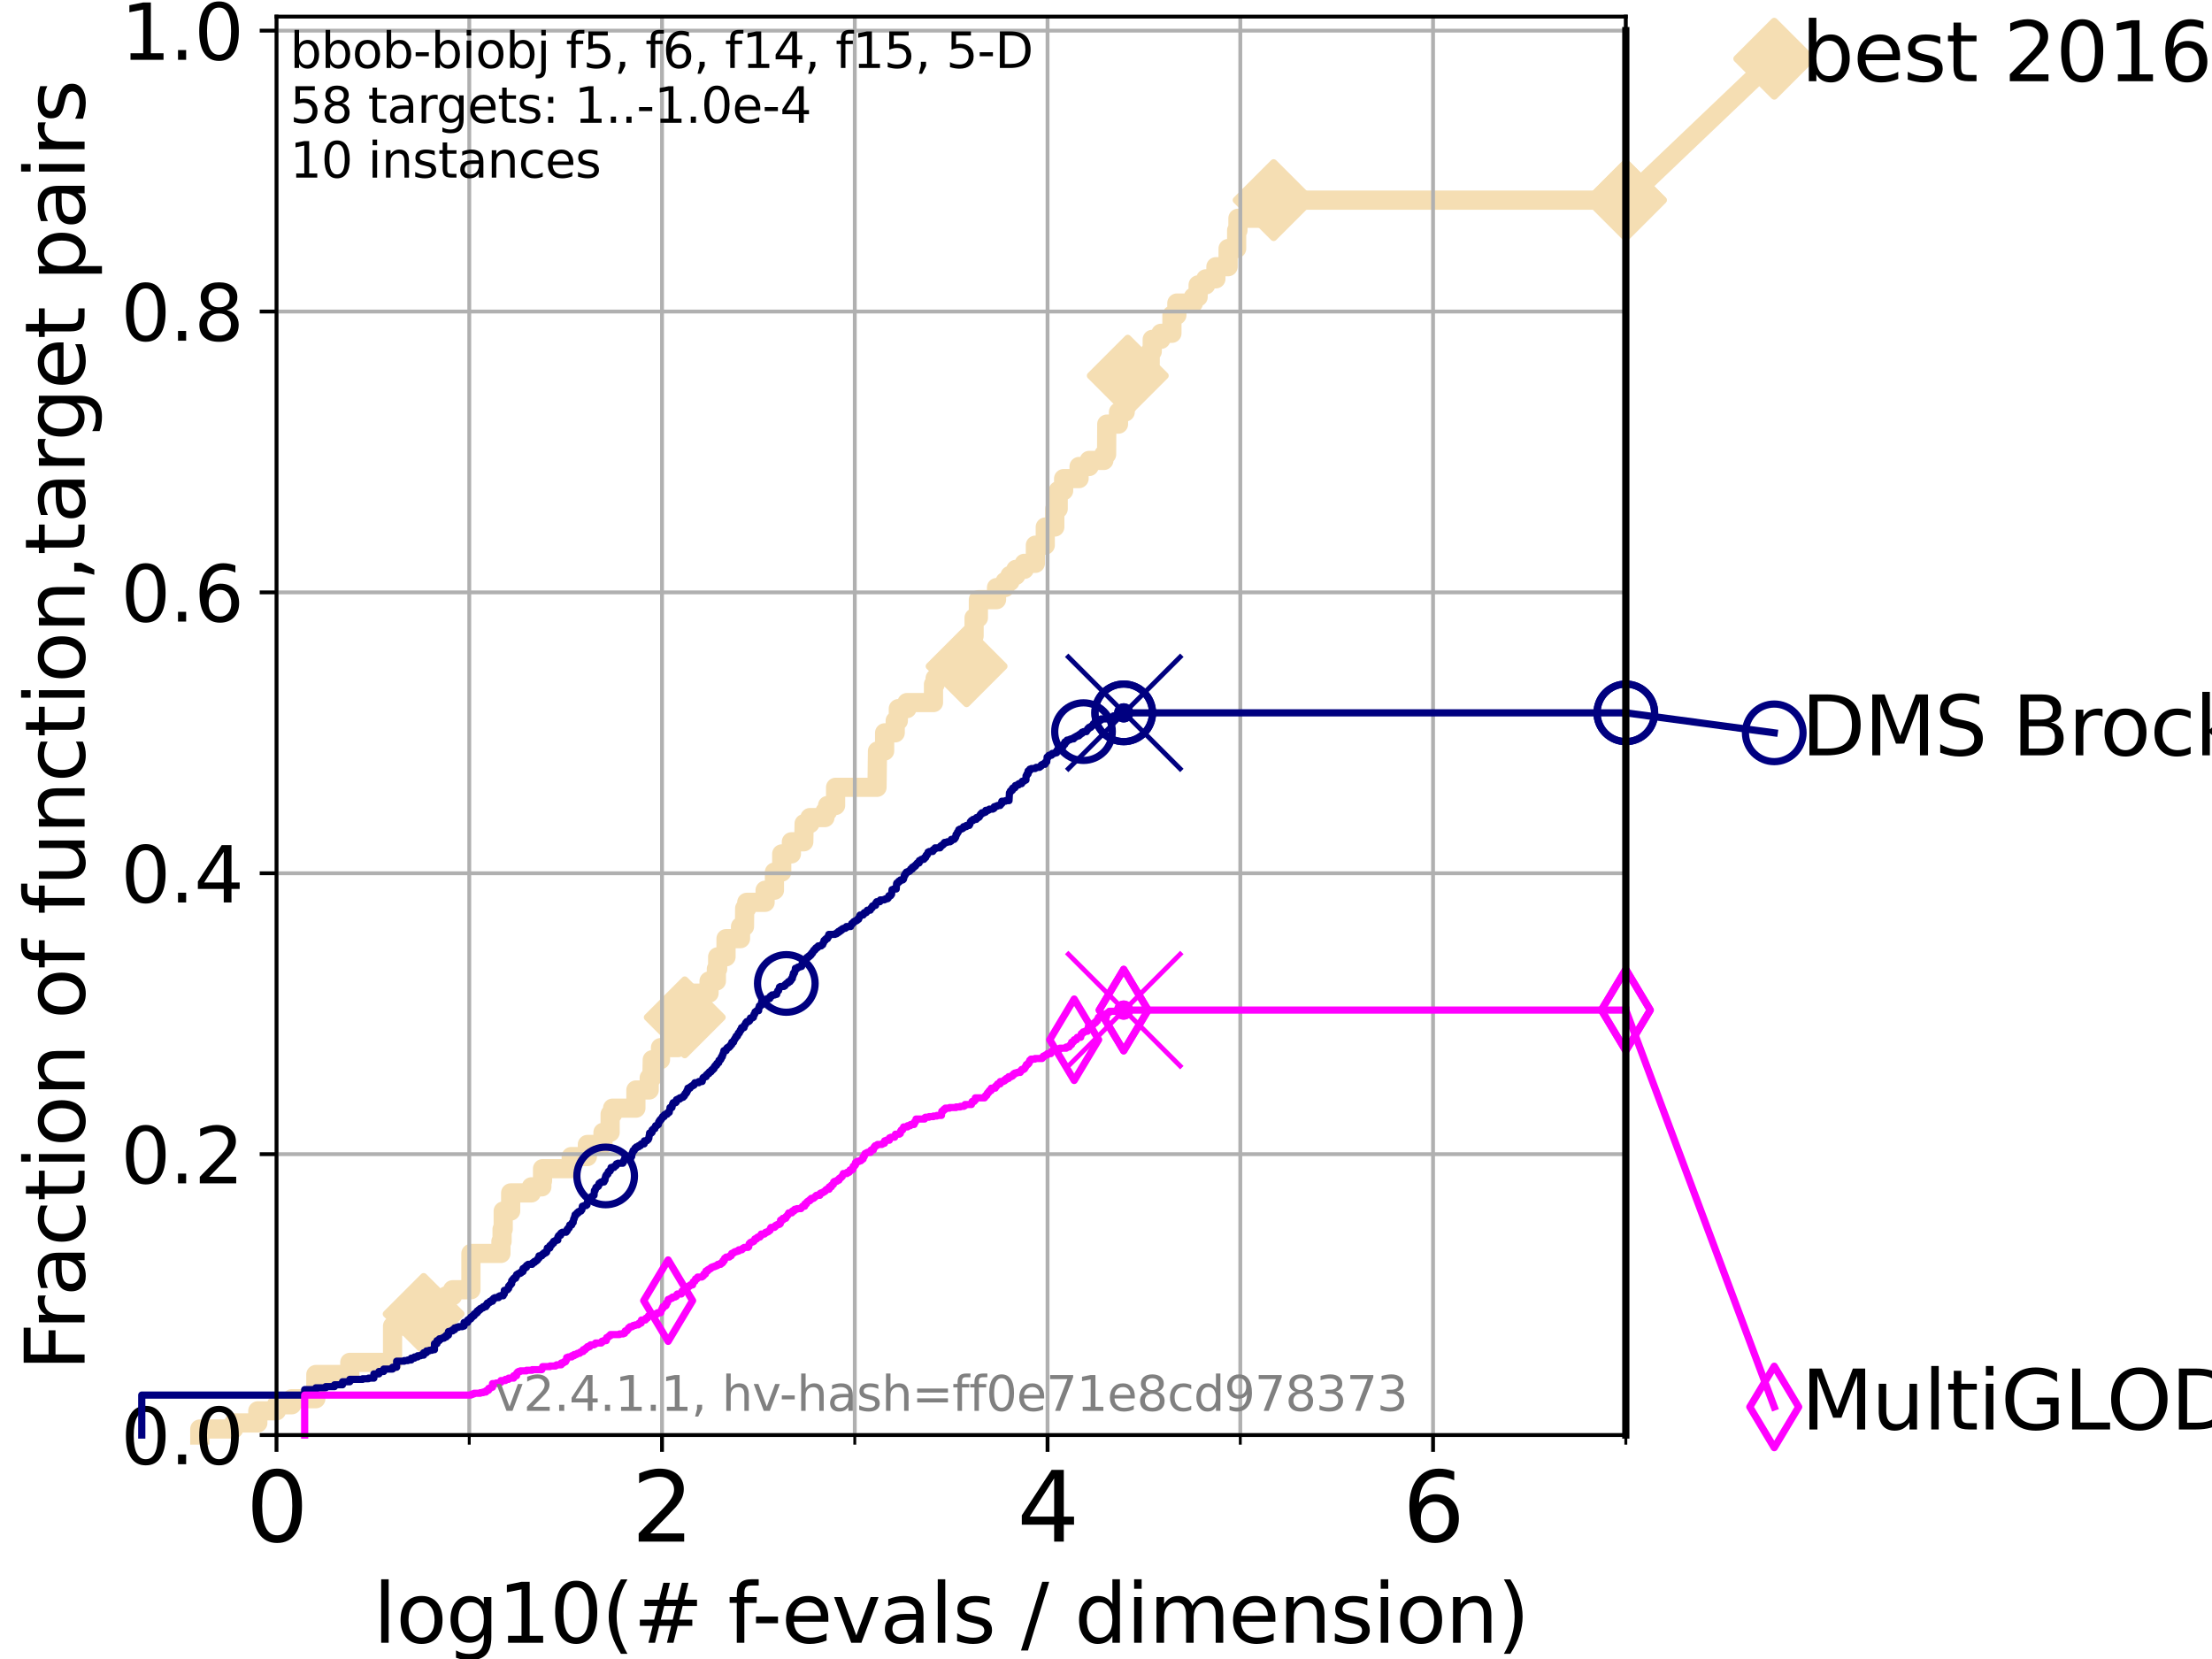 <?xml version="1.0" encoding="utf-8" standalone="no"?>
<!DOCTYPE svg PUBLIC "-//W3C//DTD SVG 1.1//EN"
  "http://www.w3.org/Graphics/SVG/1.1/DTD/svg11.dtd">
<svg height="345.6pt" version="1.1" viewBox="0 0 460.8 345.6" width="460.8pt" xmlns="http://www.w3.org/2000/svg" xmlns:xlink="http://www.w3.org/1999/xlink">
 <defs>
  <style type="text/css">*{stroke-linecap:butt;stroke-linejoin:round;}</style>
 </defs>
 <g id="figure_1">
  <g id="patch_1">
   <path d="M 0 345.6 
L 460.8 345.6 
L 460.8 0 
L 0 0 
z
" style="fill:#ffffff;"/>
  </g>
  <g id="axes_1">
   <g id="patch_2">
    <path d="M 57.6 298.944 
L 338.688 298.944 
L 338.688 3.456 
L 57.6 3.456 
z
" style="fill:#ffffff;"/>
   </g>
   <g id="line2d_1">
    <path d="M 41.621 298.944 
L 41.621 297.683 
L 48.692 297.683 
L 48.692 296.422 
L 53.709 296.422 
L 53.709 293.9 
L 57.6 293.9 
L 57.6 292.639 
L 60.78 292.639 
L 60.78 291.378 
L 65.797 291.378 
L 65.797 286.334 
L 72.868 286.334 
L 72.868 283.811 
L 81.776 283.811 
L 81.776 276.245 
L 84.956 276.245 
L 84.956 273.723 
L 88.256 273.723 
L 88.256 272.462 
L 92.504 272.462 
L 92.504 271.201 
L 92.969 271.201 
L 92.969 269.94 
L 94.295 269.94 
L 94.295 268.679 
L 98.101 268.679 
L 98.101 261.113 
L 104.355 261.113 
L 104.355 258.591 
L 104.592 258.591 
L 104.592 256.068 
L 104.826 256.068 
L 104.826 252.285 
L 106.383 252.285 
L 106.383 248.502 
L 110.694 248.502 
L 110.694 247.241 
L 112.877 247.241 
L 112.877 245.98 
L 113.023 245.98 
L 113.023 243.458 
L 118.994 243.458 
L 118.994 240.936 
L 122.362 240.936 
L 122.362 238.414 
L 125.612 238.414 
L 125.612 235.892 
L 127.1 235.892 
L 127.1 232.109 
L 127.611 232.109 
L 127.611 230.848 
L 132.47 230.848 
L 132.47 227.064 
L 135.24 227.064 
L 135.24 224.542 
L 135.8 224.542 
L 135.879 220.759 
L 137.594 220.759 
L 137.594 218.237 
L 141.235 218.237 
L 141.235 214.454 
L 142.647 214.454 
L 142.647 211.932 
L 143.196 211.932 
L 143.196 209.41 
L 143.477 209.41 
L 143.477 206.888 
L 147.71 206.888 
L 147.71 204.366 
L 149.232 204.366 
L 149.232 201.844 
L 149.504 201.844 
L 149.504 199.321 
L 151.244 199.321 
L 151.244 195.538 
L 154.263 195.538 
L 154.263 193.016 
L 155.09 193.016 
L 155.129 189.233 
L 155.565 189.233 
L 155.565 187.972 
L 159.385 187.972 
L 159.385 185.45 
L 161.329 185.45 
L 161.329 181.667 
L 162.846 181.667 
L 162.846 177.884 
L 164.862 177.884 
L 164.862 175.362 
L 167.443 175.362 
L 167.513 171.578 
L 168.722 171.578 
L 168.722 170.317 
L 171.851 170.317 
L 171.851 169.056 
L 172.395 169.056 
L 172.395 167.795 
L 174.07 167.795 
L 174.07 164.012 
L 182.701 164.012 
L 182.799 156.446 
L 184.284 156.446 
L 184.284 152.663 
L 186.49 152.663 
L 186.49 150.141 
L 187.139 150.141 
L 187.139 147.619 
L 188.943 147.619 
L 188.943 146.358 
L 194.461 146.358 
L 194.461 142.574 
L 194.802 142.574 
L 194.802 141.313 
L 195.628 141.313 
L 195.628 140.052 
L 195.839 140.052 
L 195.839 138.791 
L 201.357 138.791 
L 201.357 136.269 
L 202.648 136.269 
L 202.648 132.486 
L 202.92 132.486 
L 202.92 128.703 
L 203.816 128.703 
L 203.816 124.92 
L 207.596 124.92 
L 207.596 122.398 
L 209.368 122.398 
L 209.368 121.137 
L 210.404 121.137 
L 210.404 119.876 
L 211.62 119.876 
L 211.62 118.615 
L 213.374 118.615 
L 213.374 117.354 
L 215.689 117.354 
L 215.689 113.57 
L 217.749 113.57 
L 217.749 109.787 
L 219.733 109.787 
L 219.733 106.004 
L 220.442 106.004 
L 220.442 102.221 
L 221.572 102.221 
L 221.572 99.699 
L 224.79 99.699 
L 224.79 97.177 
L 226.894 97.177 
L 226.894 95.916 
L 229.956 95.916 
L 229.956 94.655 
L 230.526 94.655 
L 230.562 88.35 
L 233.004 88.35 
L 233.004 85.827 
L 234.4 85.827 
L 234.4 84.566 
L 234.766 84.566 
L 234.766 80.783 
L 234.937 80.783 
L 234.937 78.261 
L 238.855 78.261 
L 238.855 75.739 
L 239.607 75.739 
L 239.607 73.217 
L 240.031 73.217 
L 240.031 70.695 
L 241.841 70.695 
L 241.841 69.434 
L 244.131 69.434 
L 244.131 65.651 
L 245.162 65.651 
L 245.162 63.129 
L 248.612 63.129 
L 248.612 61.868 
L 249.592 61.868 
L 249.592 59.346 
L 251.19 59.346 
L 251.19 58.084 
L 253.295 58.084 
L 253.295 55.562 
L 255.834 55.562 
L 255.834 51.779 
L 257.616 51.779 
L 257.616 47.996 
L 257.885 47.996 
L 257.885 45.474 
L 265.319 45.474 
L 265.319 41.691 
L 338.688 41.691 
L 338.688 41.691 
" style="fill:none;stroke:#f5deb3;stroke-linecap:square;stroke-width:4;"/>
   </g>
   <g id="line2d_2">
    <defs>
     <path d="M 0 7.778 
L 7.778 0 
L 0 -7.778 
L -7.778 0 
z
" id="md9a7893ce4" style="stroke:#f5deb3;stroke-linejoin:miter;stroke-width:1.5;"/>
    </defs>
    <g>
     <use style="fill:#f5deb3;stroke:#f5deb3;stroke-linejoin:miter;stroke-width:1.5;" x="88.256" xlink:href="#md9a7893ce4" y="273.723"/>
     <use style="fill:#f5deb3;stroke:#f5deb3;stroke-linejoin:miter;stroke-width:1.5;" x="142.647" xlink:href="#md9a7893ce4" y="211.932"/>
     <use style="fill:#f5deb3;stroke:#f5deb3;stroke-linejoin:miter;stroke-width:1.5;" x="201.357" xlink:href="#md9a7893ce4" y="138.791"/>
     <use style="fill:#f5deb3;stroke:#f5deb3;stroke-linejoin:miter;stroke-width:1.5;" x="234.937" xlink:href="#md9a7893ce4" y="78.261"/>
     <use style="fill:#f5deb3;stroke:#f5deb3;stroke-linejoin:miter;stroke-width:1.5;" x="265.319" xlink:href="#md9a7893ce4" y="41.691"/>
     <use style="fill:#f5deb3;stroke:#f5deb3;stroke-linejoin:miter;stroke-width:1.5;" x="338.688" xlink:href="#md9a7893ce4" y="41.691"/>
    </g>
   </g>
   <g id="line2d_3">
    <path style="fill:none;stroke:#f5deb3;stroke-linecap:square;stroke-width:4;"/>
    <g/>
   </g>
   <g id="line2d_4">
    <path d="M 338.688 41.691 
L 369.608 12.233 
" style="fill:none;stroke:#f5deb3;stroke-linecap:square;stroke-width:4;"/>
    <g>
     <use style="fill:#f5deb3;stroke:#f5deb3;stroke-linejoin:miter;stroke-width:1.5;" x="338.688" xlink:href="#md9a7893ce4" y="41.691"/>
     <use style="fill:#f5deb3;stroke:#f5deb3;stroke-linejoin:miter;stroke-width:1.5;" x="369.608" xlink:href="#md9a7893ce4" y="12.233"/>
    </g>
   </g>
   <g id="matplotlib.axis_1">
    <g id="xtick_1">
     <g id="line2d_5">
      <path clip-path="url(#p610d5c2c6b)" d="M 57.6 298.944 
L 57.6 3.456 
" style="fill:none;stroke:#b0b0b0;stroke-linecap:square;stroke-width:0.8;"/>
     </g>
     <g id="line2d_6">
      <defs>
       <path d="M 0 0 
L 0 3.5 
" id="m5da5e13017" style="stroke:#000000;stroke-width:0.8;"/>
      </defs>
      <g>
       <use style="stroke:#000000;stroke-width:0.8;" x="57.6" xlink:href="#m5da5e13017" y="298.944"/>
      </g>
     </g>
     <g id="text_1">
      <!-- 0 -->
      <g transform="translate(51.237 321.141)scale(0.2 -0.2)">
       <defs>
        <path d="M 2034 4250 
Q 1547 4250 1301 3770 
Q 1056 3291 1056 2328 
Q 1056 1369 1301 889 
Q 1547 409 2034 409 
Q 2525 409 2770 889 
Q 3016 1369 3016 2328 
Q 3016 3291 2770 3770 
Q 2525 4250 2034 4250 
z
M 2034 4750 
Q 2819 4750 3233 4129 
Q 3647 3509 3647 2328 
Q 3647 1150 3233 529 
Q 2819 -91 2034 -91 
Q 1250 -91 836 529 
Q 422 1150 422 2328 
Q 422 3509 836 4129 
Q 1250 4750 2034 4750 
z
" id="DejaVuSans-30" transform="scale(0.016)"/>
       </defs>
       <use xlink:href="#DejaVuSans-30"/>
      </g>
     </g>
    </g>
    <g id="xtick_2">
     <g id="line2d_7">
      <path clip-path="url(#p610d5c2c6b)" d="M 137.911 298.944 
L 137.911 3.456 
" style="fill:none;stroke:#b0b0b0;stroke-linecap:square;stroke-width:0.8;"/>
     </g>
     <g id="line2d_8">
      <g>
       <use style="stroke:#000000;stroke-width:0.8;" x="137.911" xlink:href="#m5da5e13017" y="298.944"/>
      </g>
     </g>
     <g id="text_2">
      <!-- 2 -->
      <g transform="translate(131.548 321.141)scale(0.2 -0.2)">
       <defs>
        <path d="M 1228 531 
L 3431 531 
L 3431 0 
L 469 0 
L 469 531 
Q 828 903 1448 1529 
Q 2069 2156 2228 2338 
Q 2531 2678 2651 2914 
Q 2772 3150 2772 3378 
Q 2772 3750 2511 3984 
Q 2250 4219 1831 4219 
Q 1534 4219 1204 4116 
Q 875 4013 500 3803 
L 500 4441 
Q 881 4594 1212 4672 
Q 1544 4750 1819 4750 
Q 2544 4750 2975 4387 
Q 3406 4025 3406 3419 
Q 3406 3131 3298 2873 
Q 3191 2616 2906 2266 
Q 2828 2175 2409 1742 
Q 1991 1309 1228 531 
z
" id="DejaVuSans-32" transform="scale(0.016)"/>
       </defs>
       <use xlink:href="#DejaVuSans-32"/>
      </g>
     </g>
    </g>
    <g id="xtick_3">
     <g id="line2d_9">
      <path clip-path="url(#p610d5c2c6b)" d="M 218.222 298.944 
L 218.222 3.456 
" style="fill:none;stroke:#b0b0b0;stroke-linecap:square;stroke-width:0.8;"/>
     </g>
     <g id="line2d_10">
      <g>
       <use style="stroke:#000000;stroke-width:0.8;" x="218.222" xlink:href="#m5da5e13017" y="298.944"/>
      </g>
     </g>
     <g id="text_3">
      <!-- 4 -->
      <g transform="translate(211.859 321.141)scale(0.2 -0.2)">
       <defs>
        <path d="M 2419 4116 
L 825 1625 
L 2419 1625 
L 2419 4116 
z
M 2253 4666 
L 3047 4666 
L 3047 1625 
L 3713 1625 
L 3713 1100 
L 3047 1100 
L 3047 0 
L 2419 0 
L 2419 1100 
L 313 1100 
L 313 1709 
L 2253 4666 
z
" id="DejaVuSans-34" transform="scale(0.016)"/>
       </defs>
       <use xlink:href="#DejaVuSans-34"/>
      </g>
     </g>
    </g>
    <g id="xtick_4">
     <g id="line2d_11">
      <path clip-path="url(#p610d5c2c6b)" d="M 298.533 298.944 
L 298.533 3.456 
" style="fill:none;stroke:#b0b0b0;stroke-linecap:square;stroke-width:0.8;"/>
     </g>
     <g id="line2d_12">
      <g>
       <use style="stroke:#000000;stroke-width:0.8;" x="298.533" xlink:href="#m5da5e13017" y="298.944"/>
      </g>
     </g>
     <g id="text_4">
      <!-- 6 -->
      <g transform="translate(292.17 321.141)scale(0.2 -0.2)">
       <defs>
        <path d="M 2113 2584 
Q 1688 2584 1439 2293 
Q 1191 2003 1191 1497 
Q 1191 994 1439 701 
Q 1688 409 2113 409 
Q 2538 409 2786 701 
Q 3034 994 3034 1497 
Q 3034 2003 2786 2293 
Q 2538 2584 2113 2584 
z
M 3366 4563 
L 3366 3988 
Q 3128 4100 2886 4159 
Q 2644 4219 2406 4219 
Q 1781 4219 1451 3797 
Q 1122 3375 1075 2522 
Q 1259 2794 1537 2939 
Q 1816 3084 2150 3084 
Q 2853 3084 3261 2657 
Q 3669 2231 3669 1497 
Q 3669 778 3244 343 
Q 2819 -91 2113 -91 
Q 1303 -91 875 529 
Q 447 1150 447 2328 
Q 447 3434 972 4092 
Q 1497 4750 2381 4750 
Q 2619 4750 2861 4703 
Q 3103 4656 3366 4563 
z
" id="DejaVuSans-36" transform="scale(0.016)"/>
       </defs>
       <use xlink:href="#DejaVuSans-36"/>
      </g>
     </g>
    </g>
    <g id="xtick_5">
     <g id="line2d_13">
      <path clip-path="url(#p610d5c2c6b)" d="M 97.755 298.944 
L 97.755 3.456 
" style="fill:none;stroke:#b0b0b0;stroke-linecap:square;stroke-width:0.8;"/>
     </g>
     <g id="line2d_14">
      <defs>
       <path d="M 0 0 
L 0 2 
" id="m0a14abef5d" style="stroke:#000000;stroke-width:0.6;"/>
      </defs>
      <g>
       <use style="stroke:#000000;stroke-width:0.6;" x="97.755" xlink:href="#m0a14abef5d" y="298.944"/>
      </g>
     </g>
    </g>
    <g id="xtick_6">
     <g id="line2d_15">
      <path clip-path="url(#p610d5c2c6b)" d="M 178.066 298.944 
L 178.066 3.456 
" style="fill:none;stroke:#b0b0b0;stroke-linecap:square;stroke-width:0.8;"/>
     </g>
     <g id="line2d_16">
      <g>
       <use style="stroke:#000000;stroke-width:0.6;" x="178.066" xlink:href="#m0a14abef5d" y="298.944"/>
      </g>
     </g>
    </g>
    <g id="xtick_7">
     <g id="line2d_17">
      <path clip-path="url(#p610d5c2c6b)" d="M 258.377 298.944 
L 258.377 3.456 
" style="fill:none;stroke:#b0b0b0;stroke-linecap:square;stroke-width:0.8;"/>
     </g>
     <g id="line2d_18">
      <g>
       <use style="stroke:#000000;stroke-width:0.6;" x="258.377" xlink:href="#m0a14abef5d" y="298.944"/>
      </g>
     </g>
    </g>
    <g id="xtick_8">
     <g id="line2d_19">
      <path clip-path="url(#p610d5c2c6b)" d="M 338.688 298.944 
L 338.688 3.456 
" style="fill:none;stroke:#b0b0b0;stroke-linecap:square;stroke-width:0.8;"/>
     </g>
     <g id="line2d_20">
      <g>
       <use style="stroke:#000000;stroke-width:0.6;" x="338.688" xlink:href="#m0a14abef5d" y="298.944"/>
      </g>
     </g>
    </g>
    <g id="text_5">
     <!-- log10(# f-evals / dimension) -->
     <g transform="translate(77.764 342.218)scale(0.17 -0.17)">
      <defs>
       <path d="M 603 4863 
L 1178 4863 
L 1178 0 
L 603 0 
L 603 4863 
z
" id="DejaVuSans-6c" transform="scale(0.016)"/>
       <path d="M 1959 3097 
Q 1497 3097 1228 2736 
Q 959 2375 959 1747 
Q 959 1119 1226 758 
Q 1494 397 1959 397 
Q 2419 397 2687 759 
Q 2956 1122 2956 1747 
Q 2956 2369 2687 2733 
Q 2419 3097 1959 3097 
z
M 1959 3584 
Q 2709 3584 3137 3096 
Q 3566 2609 3566 1747 
Q 3566 888 3137 398 
Q 2709 -91 1959 -91 
Q 1206 -91 779 398 
Q 353 888 353 1747 
Q 353 2609 779 3096 
Q 1206 3584 1959 3584 
z
" id="DejaVuSans-6f" transform="scale(0.016)"/>
       <path d="M 2906 1791 
Q 2906 2416 2648 2759 
Q 2391 3103 1925 3103 
Q 1463 3103 1205 2759 
Q 947 2416 947 1791 
Q 947 1169 1205 825 
Q 1463 481 1925 481 
Q 2391 481 2648 825 
Q 2906 1169 2906 1791 
z
M 3481 434 
Q 3481 -459 3084 -895 
Q 2688 -1331 1869 -1331 
Q 1566 -1331 1297 -1286 
Q 1028 -1241 775 -1147 
L 775 -588 
Q 1028 -725 1275 -790 
Q 1522 -856 1778 -856 
Q 2344 -856 2625 -561 
Q 2906 -266 2906 331 
L 2906 616 
Q 2728 306 2450 153 
Q 2172 0 1784 0 
Q 1141 0 747 490 
Q 353 981 353 1791 
Q 353 2603 747 3093 
Q 1141 3584 1784 3584 
Q 2172 3584 2450 3431 
Q 2728 3278 2906 2969 
L 2906 3500 
L 3481 3500 
L 3481 434 
z
" id="DejaVuSans-67" transform="scale(0.016)"/>
       <path d="M 794 531 
L 1825 531 
L 1825 4091 
L 703 3866 
L 703 4441 
L 1819 4666 
L 2450 4666 
L 2450 531 
L 3481 531 
L 3481 0 
L 794 0 
L 794 531 
z
" id="DejaVuSans-31" transform="scale(0.016)"/>
       <path d="M 1984 4856 
Q 1566 4138 1362 3434 
Q 1159 2731 1159 2009 
Q 1159 1288 1364 580 
Q 1569 -128 1984 -844 
L 1484 -844 
Q 1016 -109 783 600 
Q 550 1309 550 2009 
Q 550 2706 781 3412 
Q 1013 4119 1484 4856 
L 1984 4856 
z
" id="DejaVuSans-28" transform="scale(0.016)"/>
       <path d="M 3272 2816 
L 2363 2816 
L 2100 1772 
L 3016 1772 
L 3272 2816 
z
M 2803 4594 
L 2478 3297 
L 3391 3297 
L 3719 4594 
L 4219 4594 
L 3897 3297 
L 4872 3297 
L 4872 2816 
L 3775 2816 
L 3519 1772 
L 4513 1772 
L 4513 1294 
L 3397 1294 
L 3072 0 
L 2572 0 
L 2894 1294 
L 1978 1294 
L 1656 0 
L 1153 0 
L 1478 1294 
L 494 1294 
L 494 1772 
L 1594 1772 
L 1856 2816 
L 850 2816 
L 850 3297 
L 1978 3297 
L 2297 4594 
L 2803 4594 
z
" id="DejaVuSans-23" transform="scale(0.016)"/>
       <path id="DejaVuSans-20" transform="scale(0.016)"/>
       <path d="M 2375 4863 
L 2375 4384 
L 1825 4384 
Q 1516 4384 1395 4259 
Q 1275 4134 1275 3809 
L 1275 3500 
L 2222 3500 
L 2222 3053 
L 1275 3053 
L 1275 0 
L 697 0 
L 697 3053 
L 147 3053 
L 147 3500 
L 697 3500 
L 697 3744 
Q 697 4328 969 4595 
Q 1241 4863 1831 4863 
L 2375 4863 
z
" id="DejaVuSans-66" transform="scale(0.016)"/>
       <path d="M 313 2009 
L 1997 2009 
L 1997 1497 
L 313 1497 
L 313 2009 
z
" id="DejaVuSans-2d" transform="scale(0.016)"/>
       <path d="M 3597 1894 
L 3597 1613 
L 953 1613 
Q 991 1019 1311 708 
Q 1631 397 2203 397 
Q 2534 397 2845 478 
Q 3156 559 3463 722 
L 3463 178 
Q 3153 47 2828 -22 
Q 2503 -91 2169 -91 
Q 1331 -91 842 396 
Q 353 884 353 1716 
Q 353 2575 817 3079 
Q 1281 3584 2069 3584 
Q 2775 3584 3186 3129 
Q 3597 2675 3597 1894 
z
M 3022 2063 
Q 3016 2534 2758 2815 
Q 2500 3097 2075 3097 
Q 1594 3097 1305 2825 
Q 1016 2553 972 2059 
L 3022 2063 
z
" id="DejaVuSans-65" transform="scale(0.016)"/>
       <path d="M 191 3500 
L 800 3500 
L 1894 563 
L 2988 3500 
L 3597 3500 
L 2284 0 
L 1503 0 
L 191 3500 
z
" id="DejaVuSans-76" transform="scale(0.016)"/>
       <path d="M 2194 1759 
Q 1497 1759 1228 1600 
Q 959 1441 959 1056 
Q 959 750 1161 570 
Q 1363 391 1709 391 
Q 2188 391 2477 730 
Q 2766 1069 2766 1631 
L 2766 1759 
L 2194 1759 
z
M 3341 1997 
L 3341 0 
L 2766 0 
L 2766 531 
Q 2569 213 2275 61 
Q 1981 -91 1556 -91 
Q 1019 -91 701 211 
Q 384 513 384 1019 
Q 384 1609 779 1909 
Q 1175 2209 1959 2209 
L 2766 2209 
L 2766 2266 
Q 2766 2663 2505 2880 
Q 2244 3097 1772 3097 
Q 1472 3097 1187 3025 
Q 903 2953 641 2809 
L 641 3341 
Q 956 3463 1253 3523 
Q 1550 3584 1831 3584 
Q 2591 3584 2966 3190 
Q 3341 2797 3341 1997 
z
" id="DejaVuSans-61" transform="scale(0.016)"/>
       <path d="M 2834 3397 
L 2834 2853 
Q 2591 2978 2328 3040 
Q 2066 3103 1784 3103 
Q 1356 3103 1142 2972 
Q 928 2841 928 2578 
Q 928 2378 1081 2264 
Q 1234 2150 1697 2047 
L 1894 2003 
Q 2506 1872 2764 1633 
Q 3022 1394 3022 966 
Q 3022 478 2636 193 
Q 2250 -91 1575 -91 
Q 1294 -91 989 -36 
Q 684 19 347 128 
L 347 722 
Q 666 556 975 473 
Q 1284 391 1588 391 
Q 1994 391 2212 530 
Q 2431 669 2431 922 
Q 2431 1156 2273 1281 
Q 2116 1406 1581 1522 
L 1381 1569 
Q 847 1681 609 1914 
Q 372 2147 372 2553 
Q 372 3047 722 3315 
Q 1072 3584 1716 3584 
Q 2034 3584 2315 3537 
Q 2597 3491 2834 3397 
z
" id="DejaVuSans-73" transform="scale(0.016)"/>
       <path d="M 1625 4666 
L 2156 4666 
L 531 -594 
L 0 -594 
L 1625 4666 
z
" id="DejaVuSans-2f" transform="scale(0.016)"/>
       <path d="M 2906 2969 
L 2906 4863 
L 3481 4863 
L 3481 0 
L 2906 0 
L 2906 525 
Q 2725 213 2448 61 
Q 2172 -91 1784 -91 
Q 1150 -91 751 415 
Q 353 922 353 1747 
Q 353 2572 751 3078 
Q 1150 3584 1784 3584 
Q 2172 3584 2448 3432 
Q 2725 3281 2906 2969 
z
M 947 1747 
Q 947 1113 1208 752 
Q 1469 391 1925 391 
Q 2381 391 2643 752 
Q 2906 1113 2906 1747 
Q 2906 2381 2643 2742 
Q 2381 3103 1925 3103 
Q 1469 3103 1208 2742 
Q 947 2381 947 1747 
z
" id="DejaVuSans-64" transform="scale(0.016)"/>
       <path d="M 603 3500 
L 1178 3500 
L 1178 0 
L 603 0 
L 603 3500 
z
M 603 4863 
L 1178 4863 
L 1178 4134 
L 603 4134 
L 603 4863 
z
" id="DejaVuSans-69" transform="scale(0.016)"/>
       <path d="M 3328 2828 
Q 3544 3216 3844 3400 
Q 4144 3584 4550 3584 
Q 5097 3584 5394 3201 
Q 5691 2819 5691 2113 
L 5691 0 
L 5113 0 
L 5113 2094 
Q 5113 2597 4934 2840 
Q 4756 3084 4391 3084 
Q 3944 3084 3684 2787 
Q 3425 2491 3425 1978 
L 3425 0 
L 2847 0 
L 2847 2094 
Q 2847 2600 2669 2842 
Q 2491 3084 2119 3084 
Q 1678 3084 1418 2786 
Q 1159 2488 1159 1978 
L 1159 0 
L 581 0 
L 581 3500 
L 1159 3500 
L 1159 2956 
Q 1356 3278 1631 3431 
Q 1906 3584 2284 3584 
Q 2666 3584 2933 3390 
Q 3200 3197 3328 2828 
z
" id="DejaVuSans-6d" transform="scale(0.016)"/>
       <path d="M 3513 2113 
L 3513 0 
L 2938 0 
L 2938 2094 
Q 2938 2591 2744 2837 
Q 2550 3084 2163 3084 
Q 1697 3084 1428 2787 
Q 1159 2491 1159 1978 
L 1159 0 
L 581 0 
L 581 3500 
L 1159 3500 
L 1159 2956 
Q 1366 3272 1645 3428 
Q 1925 3584 2291 3584 
Q 2894 3584 3203 3211 
Q 3513 2838 3513 2113 
z
" id="DejaVuSans-6e" transform="scale(0.016)"/>
       <path d="M 513 4856 
L 1013 4856 
Q 1481 4119 1714 3412 
Q 1947 2706 1947 2009 
Q 1947 1309 1714 600 
Q 1481 -109 1013 -844 
L 513 -844 
Q 928 -128 1133 580 
Q 1338 1288 1338 2009 
Q 1338 2731 1133 3434 
Q 928 4138 513 4856 
z
" id="DejaVuSans-29" transform="scale(0.016)"/>
      </defs>
      <use xlink:href="#DejaVuSans-6c"/>
      <use x="27.783" xlink:href="#DejaVuSans-6f"/>
      <use x="88.965" xlink:href="#DejaVuSans-67"/>
      <use x="152.441" xlink:href="#DejaVuSans-31"/>
      <use x="216.064" xlink:href="#DejaVuSans-30"/>
      <use x="279.688" xlink:href="#DejaVuSans-28"/>
      <use x="318.701" xlink:href="#DejaVuSans-23"/>
      <use x="402.49" xlink:href="#DejaVuSans-20"/>
      <use x="434.277" xlink:href="#DejaVuSans-66"/>
      <use x="463.982" xlink:href="#DejaVuSans-2d"/>
      <use x="500.066" xlink:href="#DejaVuSans-65"/>
      <use x="561.59" xlink:href="#DejaVuSans-76"/>
      <use x="620.77" xlink:href="#DejaVuSans-61"/>
      <use x="682.049" xlink:href="#DejaVuSans-6c"/>
      <use x="709.832" xlink:href="#DejaVuSans-73"/>
      <use x="761.932" xlink:href="#DejaVuSans-20"/>
      <use x="793.719" xlink:href="#DejaVuSans-2f"/>
      <use x="827.41" xlink:href="#DejaVuSans-20"/>
      <use x="859.197" xlink:href="#DejaVuSans-64"/>
      <use x="922.674" xlink:href="#DejaVuSans-69"/>
      <use x="950.457" xlink:href="#DejaVuSans-6d"/>
      <use x="1047.869" xlink:href="#DejaVuSans-65"/>
      <use x="1109.393" xlink:href="#DejaVuSans-6e"/>
      <use x="1172.771" xlink:href="#DejaVuSans-73"/>
      <use x="1224.871" xlink:href="#DejaVuSans-69"/>
      <use x="1252.654" xlink:href="#DejaVuSans-6f"/>
      <use x="1313.836" xlink:href="#DejaVuSans-6e"/>
      <use x="1377.215" xlink:href="#DejaVuSans-29"/>
     </g>
    </g>
   </g>
   <g id="matplotlib.axis_2">
    <g id="ytick_1">
     <g id="line2d_21">
      <path clip-path="url(#p610d5c2c6b)" d="M 57.6 298.944 
L 338.688 298.944 
" style="fill:none;stroke:#b0b0b0;stroke-linecap:square;stroke-width:0.8;"/>
     </g>
     <g id="line2d_22">
      <defs>
       <path d="M 0 0 
L -3.5 0 
" id="mbc18f807ea" style="stroke:#000000;stroke-width:0.8;"/>
      </defs>
      <g>
       <use style="stroke:#000000;stroke-width:0.8;" x="57.6" xlink:href="#mbc18f807ea" y="298.944"/>
      </g>
     </g>
     <g id="text_6">
      <!-- 0.0 -->
      <g transform="translate(25.155 305.023)scale(0.16 -0.16)">
       <defs>
        <path d="M 684 794 
L 1344 794 
L 1344 0 
L 684 0 
L 684 794 
z
" id="DejaVuSans-2e" transform="scale(0.016)"/>
       </defs>
       <use xlink:href="#DejaVuSans-30"/>
       <use x="63.623" xlink:href="#DejaVuSans-2e"/>
       <use x="95.41" xlink:href="#DejaVuSans-30"/>
      </g>
     </g>
    </g>
    <g id="ytick_2">
     <g id="line2d_23">
      <path clip-path="url(#p610d5c2c6b)" d="M 57.6 240.432 
L 338.688 240.432 
" style="fill:none;stroke:#b0b0b0;stroke-linecap:square;stroke-width:0.8;"/>
     </g>
     <g id="line2d_24">
      <g>
       <use style="stroke:#000000;stroke-width:0.8;" x="57.6" xlink:href="#mbc18f807ea" y="240.432"/>
      </g>
     </g>
     <g id="text_7">
      <!-- 0.2 -->
      <g transform="translate(25.155 246.51)scale(0.16 -0.16)">
       <use xlink:href="#DejaVuSans-30"/>
       <use x="63.623" xlink:href="#DejaVuSans-2e"/>
       <use x="95.41" xlink:href="#DejaVuSans-32"/>
      </g>
     </g>
    </g>
    <g id="ytick_3">
     <g id="line2d_25">
      <path clip-path="url(#p610d5c2c6b)" d="M 57.6 181.919 
L 338.688 181.919 
" style="fill:none;stroke:#b0b0b0;stroke-linecap:square;stroke-width:0.8;"/>
     </g>
     <g id="line2d_26">
      <g>
       <use style="stroke:#000000;stroke-width:0.8;" x="57.6" xlink:href="#mbc18f807ea" y="181.919"/>
      </g>
     </g>
     <g id="text_8">
      <!-- 0.4 -->
      <g transform="translate(25.155 187.998)scale(0.16 -0.16)">
       <use xlink:href="#DejaVuSans-30"/>
       <use x="63.623" xlink:href="#DejaVuSans-2e"/>
       <use x="95.41" xlink:href="#DejaVuSans-34"/>
      </g>
     </g>
    </g>
    <g id="ytick_4">
     <g id="line2d_27">
      <path clip-path="url(#p610d5c2c6b)" d="M 57.6 123.407 
L 338.688 123.407 
" style="fill:none;stroke:#b0b0b0;stroke-linecap:square;stroke-width:0.8;"/>
     </g>
     <g id="line2d_28">
      <g>
       <use style="stroke:#000000;stroke-width:0.8;" x="57.6" xlink:href="#mbc18f807ea" y="123.407"/>
      </g>
     </g>
     <g id="text_9">
      <!-- 0.6 -->
      <g transform="translate(25.155 129.485)scale(0.16 -0.16)">
       <use xlink:href="#DejaVuSans-30"/>
       <use x="63.623" xlink:href="#DejaVuSans-2e"/>
       <use x="95.41" xlink:href="#DejaVuSans-36"/>
      </g>
     </g>
    </g>
    <g id="ytick_5">
     <g id="line2d_29">
      <path clip-path="url(#p610d5c2c6b)" d="M 57.6 64.894 
L 338.688 64.894 
" style="fill:none;stroke:#b0b0b0;stroke-linecap:square;stroke-width:0.8;"/>
     </g>
     <g id="line2d_30">
      <g>
       <use style="stroke:#000000;stroke-width:0.8;" x="57.6" xlink:href="#mbc18f807ea" y="64.894"/>
      </g>
     </g>
     <g id="text_10">
      <!-- 0.8 -->
      <g transform="translate(25.155 70.973)scale(0.16 -0.16)">
       <defs>
        <path d="M 2034 2216 
Q 1584 2216 1326 1975 
Q 1069 1734 1069 1313 
Q 1069 891 1326 650 
Q 1584 409 2034 409 
Q 2484 409 2743 651 
Q 3003 894 3003 1313 
Q 3003 1734 2745 1975 
Q 2488 2216 2034 2216 
z
M 1403 2484 
Q 997 2584 770 2862 
Q 544 3141 544 3541 
Q 544 4100 942 4425 
Q 1341 4750 2034 4750 
Q 2731 4750 3128 4425 
Q 3525 4100 3525 3541 
Q 3525 3141 3298 2862 
Q 3072 2584 2669 2484 
Q 3125 2378 3379 2068 
Q 3634 1759 3634 1313 
Q 3634 634 3220 271 
Q 2806 -91 2034 -91 
Q 1263 -91 848 271 
Q 434 634 434 1313 
Q 434 1759 690 2068 
Q 947 2378 1403 2484 
z
M 1172 3481 
Q 1172 3119 1398 2916 
Q 1625 2713 2034 2713 
Q 2441 2713 2670 2916 
Q 2900 3119 2900 3481 
Q 2900 3844 2670 4047 
Q 2441 4250 2034 4250 
Q 1625 4250 1398 4047 
Q 1172 3844 1172 3481 
z
" id="DejaVuSans-38" transform="scale(0.016)"/>
       </defs>
       <use xlink:href="#DejaVuSans-30"/>
       <use x="63.623" xlink:href="#DejaVuSans-2e"/>
       <use x="95.41" xlink:href="#DejaVuSans-38"/>
      </g>
     </g>
    </g>
    <g id="ytick_6">
     <g id="line2d_31">
      <path clip-path="url(#p610d5c2c6b)" d="M 57.6 6.382 
L 338.688 6.382 
" style="fill:none;stroke:#b0b0b0;stroke-linecap:square;stroke-width:0.8;"/>
     </g>
     <g id="line2d_32">
      <g>
       <use style="stroke:#000000;stroke-width:0.8;" x="57.6" xlink:href="#mbc18f807ea" y="6.382"/>
      </g>
     </g>
     <g id="text_11">
      <!-- 1.0 -->
      <g transform="translate(25.155 12.46)scale(0.16 -0.16)">
       <use xlink:href="#DejaVuSans-31"/>
       <use x="63.623" xlink:href="#DejaVuSans-2e"/>
       <use x="95.41" xlink:href="#DejaVuSans-30"/>
      </g>
     </g>
    </g>
    <g id="text_12">
     <!-- Fraction of function,target pairs -->
     <g transform="translate(17.62 285.585)rotate(-90)scale(0.17 -0.17)">
      <defs>
       <path d="M 628 4666 
L 3309 4666 
L 3309 4134 
L 1259 4134 
L 1259 2759 
L 3109 2759 
L 3109 2228 
L 1259 2228 
L 1259 0 
L 628 0 
L 628 4666 
z
" id="DejaVuSans-46" transform="scale(0.016)"/>
       <path d="M 2631 2963 
Q 2534 3019 2420 3045 
Q 2306 3072 2169 3072 
Q 1681 3072 1420 2755 
Q 1159 2438 1159 1844 
L 1159 0 
L 581 0 
L 581 3500 
L 1159 3500 
L 1159 2956 
Q 1341 3275 1631 3429 
Q 1922 3584 2338 3584 
Q 2397 3584 2469 3576 
Q 2541 3569 2628 3553 
L 2631 2963 
z
" id="DejaVuSans-72" transform="scale(0.016)"/>
       <path d="M 3122 3366 
L 3122 2828 
Q 2878 2963 2633 3030 
Q 2388 3097 2138 3097 
Q 1578 3097 1268 2742 
Q 959 2388 959 1747 
Q 959 1106 1268 751 
Q 1578 397 2138 397 
Q 2388 397 2633 464 
Q 2878 531 3122 666 
L 3122 134 
Q 2881 22 2623 -34 
Q 2366 -91 2075 -91 
Q 1284 -91 818 406 
Q 353 903 353 1747 
Q 353 2603 823 3093 
Q 1294 3584 2113 3584 
Q 2378 3584 2631 3529 
Q 2884 3475 3122 3366 
z
" id="DejaVuSans-63" transform="scale(0.016)"/>
       <path d="M 1172 4494 
L 1172 3500 
L 2356 3500 
L 2356 3053 
L 1172 3053 
L 1172 1153 
Q 1172 725 1289 603 
Q 1406 481 1766 481 
L 2356 481 
L 2356 0 
L 1766 0 
Q 1100 0 847 248 
Q 594 497 594 1153 
L 594 3053 
L 172 3053 
L 172 3500 
L 594 3500 
L 594 4494 
L 1172 4494 
z
" id="DejaVuSans-74" transform="scale(0.016)"/>
       <path d="M 544 1381 
L 544 3500 
L 1119 3500 
L 1119 1403 
Q 1119 906 1312 657 
Q 1506 409 1894 409 
Q 2359 409 2629 706 
Q 2900 1003 2900 1516 
L 2900 3500 
L 3475 3500 
L 3475 0 
L 2900 0 
L 2900 538 
Q 2691 219 2414 64 
Q 2138 -91 1772 -91 
Q 1169 -91 856 284 
Q 544 659 544 1381 
z
M 1991 3584 
L 1991 3584 
z
" id="DejaVuSans-75" transform="scale(0.016)"/>
       <path d="M 750 794 
L 1409 794 
L 1409 256 
L 897 -744 
L 494 -744 
L 750 256 
L 750 794 
z
" id="DejaVuSans-2c" transform="scale(0.016)"/>
       <path d="M 1159 525 
L 1159 -1331 
L 581 -1331 
L 581 3500 
L 1159 3500 
L 1159 2969 
Q 1341 3281 1617 3432 
Q 1894 3584 2278 3584 
Q 2916 3584 3314 3078 
Q 3713 2572 3713 1747 
Q 3713 922 3314 415 
Q 2916 -91 2278 -91 
Q 1894 -91 1617 61 
Q 1341 213 1159 525 
z
M 3116 1747 
Q 3116 2381 2855 2742 
Q 2594 3103 2138 3103 
Q 1681 3103 1420 2742 
Q 1159 2381 1159 1747 
Q 1159 1113 1420 752 
Q 1681 391 2138 391 
Q 2594 391 2855 752 
Q 3116 1113 3116 1747 
z
" id="DejaVuSans-70" transform="scale(0.016)"/>
      </defs>
      <use xlink:href="#DejaVuSans-46"/>
      <use x="50.27" xlink:href="#DejaVuSans-72"/>
      <use x="91.383" xlink:href="#DejaVuSans-61"/>
      <use x="152.662" xlink:href="#DejaVuSans-63"/>
      <use x="207.643" xlink:href="#DejaVuSans-74"/>
      <use x="246.852" xlink:href="#DejaVuSans-69"/>
      <use x="274.635" xlink:href="#DejaVuSans-6f"/>
      <use x="335.816" xlink:href="#DejaVuSans-6e"/>
      <use x="399.195" xlink:href="#DejaVuSans-20"/>
      <use x="430.982" xlink:href="#DejaVuSans-6f"/>
      <use x="492.164" xlink:href="#DejaVuSans-66"/>
      <use x="527.369" xlink:href="#DejaVuSans-20"/>
      <use x="559.156" xlink:href="#DejaVuSans-66"/>
      <use x="594.361" xlink:href="#DejaVuSans-75"/>
      <use x="657.74" xlink:href="#DejaVuSans-6e"/>
      <use x="721.119" xlink:href="#DejaVuSans-63"/>
      <use x="776.1" xlink:href="#DejaVuSans-74"/>
      <use x="815.309" xlink:href="#DejaVuSans-69"/>
      <use x="843.092" xlink:href="#DejaVuSans-6f"/>
      <use x="904.273" xlink:href="#DejaVuSans-6e"/>
      <use x="967.652" xlink:href="#DejaVuSans-2c"/>
      <use x="999.439" xlink:href="#DejaVuSans-74"/>
      <use x="1038.648" xlink:href="#DejaVuSans-61"/>
      <use x="1099.928" xlink:href="#DejaVuSans-72"/>
      <use x="1139.291" xlink:href="#DejaVuSans-67"/>
      <use x="1202.768" xlink:href="#DejaVuSans-65"/>
      <use x="1264.291" xlink:href="#DejaVuSans-74"/>
      <use x="1303.5" xlink:href="#DejaVuSans-20"/>
      <use x="1335.287" xlink:href="#DejaVuSans-70"/>
      <use x="1398.764" xlink:href="#DejaVuSans-61"/>
      <use x="1460.043" xlink:href="#DejaVuSans-69"/>
      <use x="1487.826" xlink:href="#DejaVuSans-72"/>
      <use x="1528.939" xlink:href="#DejaVuSans-73"/>
     </g>
    </g>
   </g>
   <g id="line2d_33">
    <defs>
     <path d="M 0 1.5 
C 0.398 1.5 0.779 1.342 1.061 1.061 
C 1.342 0.779 1.5 0.398 1.5 0 
C 1.5 -0.398 1.342 -0.779 1.061 -1.061 
C 0.779 -1.342 0.398 -1.5 0 -1.5 
C -0.398 -1.5 -0.779 -1.342 -1.061 -1.061 
C -1.342 -0.779 -1.5 -0.398 -1.5 0 
C -1.5 0.398 -1.342 0.779 -1.061 1.061 
C -0.779 1.342 -0.398 1.5 0 1.5 
z
" id="mdb415058c5" style="stroke:#f5deb3;"/>
    </defs>
    <g>
     <use style="fill:#f5deb3;stroke:#f5deb3;" x="265.319" xlink:href="#mdb415058c5" y="41.691"/>
     <use style="fill:#f5deb3;stroke:#f5deb3;" x="265.319" xlink:href="#mdb415058c5" y="41.691"/>
    </g>
   </g>
   <g id="line2d_34">
    <defs>
     <path d="M 0 1.5 
C 0.398 1.5 0.779 1.342 1.061 1.061 
C 1.342 0.779 1.5 0.398 1.5 0 
C 1.5 -0.398 1.342 -0.779 1.061 -1.061 
C 0.779 -1.342 0.398 -1.5 0 -1.5 
C -0.398 -1.5 -0.779 -1.342 -1.061 -1.061 
C -1.342 -0.779 -1.5 -0.398 -1.5 0 
C -1.5 0.398 -1.342 0.779 -1.061 1.061 
C -0.779 1.342 -0.398 1.5 0 1.5 
z
" id="m21ee53d7fe" style="stroke:#000080;"/>
    </defs>
    <g>
     <use style="fill:#000080;stroke:#000080;" x="234.094" xlink:href="#m21ee53d7fe" y="148.501"/>
     <use style="fill:#000080;stroke:#000080;" x="234.094" xlink:href="#m21ee53d7fe" y="148.501"/>
    </g>
   </g>
   <g id="line2d_35">
    <path d="M 29.533 298.944 
L 29.533 290.621 
L 63.468 290.621 
L 63.468 289.486 
L 65.797 289.486 
L 65.797 289.108 
L 67.851 289.108 
L 67.851 288.856 
L 69.688 288.856 
L 69.688 288.477 
L 71.35 288.477 
L 71.35 287.847 
L 72.868 287.847 
L 72.868 287.342 
L 75.556 287.342 
L 75.556 287.216 
L 76.759 287.216 
L 76.759 287.09 
L 77.885 287.09 
L 77.885 286.207 
L 78.942 286.207 
L 78.942 285.703 
L 79.939 285.703 
L 79.939 285.199 
L 81.776 285.199 
L 81.776 284.82 
L 82.627 284.82 
L 82.627 283.559 
L 84.213 283.559 
L 84.213 283.433 
L 84.956 283.433 
L 84.956 283.307 
L 85.667 283.307 
L 85.667 282.929 
L 86.351 282.929 
L 86.351 282.677 
L 87.01 282.677 
L 87.01 282.424 
L 87.644 282.424 
L 87.644 282.298 
L 88.256 282.298 
L 88.256 281.794 
L 88.847 281.794 
L 88.847 281.415 
L 89.419 281.415 
L 89.419 281.289 
L 89.973 281.289 
L 89.973 281.163 
L 90.509 281.163 
L 90.509 279.902 
L 91.03 279.902 
L 91.03 279.272 
L 91.535 279.272 
L 91.535 278.893 
L 92.027 278.893 
L 92.027 278.767 
L 92.504 278.767 
L 92.504 278.515 
L 92.969 278.515 
L 92.969 278.137 
L 93.422 278.137 
L 93.422 277.38 
L 93.864 277.38 
L 93.864 277.254 
L 94.295 277.254 
L 94.295 277.002 
L 94.715 277.002 
L 94.715 276.624 
L 95.125 276.624 
L 95.125 276.497 
L 95.526 276.497 
L 95.526 276.371 
L 96.301 276.371 
L 96.301 276.245 
L 96.676 276.245 
L 96.676 275.489 
L 97.403 275.489 
L 97.403 274.984 
L 97.755 274.984 
L 97.755 274.732 
L 98.101 274.732 
L 98.101 274.354 
L 98.439 274.354 
L 98.439 274.101 
L 98.772 274.101 
L 98.772 273.723 
L 99.098 273.723 
L 99.098 273.471 
L 99.418 273.471 
L 99.418 273.093 
L 99.732 273.093 
L 99.732 272.84 
L 100.04 272.84 
L 100.04 272.588 
L 100.344 272.588 
L 100.344 272.462 
L 100.642 272.462 
L 100.642 272.21 
L 101.223 272.21 
L 101.223 271.832 
L 101.507 271.832 
L 101.507 271.453 
L 101.786 271.453 
L 101.786 271.327 
L 102.06 271.327 
L 102.06 271.075 
L 102.597 271.075 
L 102.597 270.697 
L 102.859 270.697 
L 102.859 270.444 
L 103.118 270.444 
L 103.118 270.318 
L 103.871 270.318 
L 103.871 270.066 
L 104.115 270.066 
L 104.115 269.94 
L 104.826 269.94 
L 104.826 269.562 
L 105.057 269.562 
L 105.057 268.805 
L 105.51 268.805 
L 105.51 268.679 
L 105.733 268.679 
L 105.733 268.427 
L 105.952 268.427 
L 105.952 267.922 
L 106.169 267.922 
L 106.169 267.67 
L 106.383 267.67 
L 106.383 267.418 
L 106.594 267.418 
L 106.594 266.787 
L 106.803 266.787 
L 106.803 266.535 
L 107.009 266.535 
L 107.009 266.283 
L 107.415 266.283 
L 107.415 265.905 
L 107.614 265.905 
L 107.614 265.526 
L 107.811 265.526 
L 107.811 265.4 
L 108.006 265.4 
L 108.006 265.274 
L 108.389 265.274 
L 108.389 265.148 
L 108.578 265.148 
L 108.578 264.896 
L 108.949 264.896 
L 108.949 264.265 
L 109.312 264.265 
L 109.312 264.013 
L 109.668 264.013 
L 109.668 263.635 
L 109.843 263.635 
L 109.843 263.509 
L 110.017 263.509 
L 110.017 263.383 
L 110.86 263.383 
L 110.86 263.13 
L 111.023 263.13 
L 111.023 263.004 
L 111.346 263.004 
L 111.346 262.752 
L 111.663 262.752 
L 111.663 262.626 
L 111.82 262.626 
L 111.82 262.5 
L 111.975 262.5 
L 111.975 262.248 
L 112.128 262.248 
L 112.128 262.121 
L 112.281 262.121 
L 112.281 261.617 
L 112.877 261.617 
L 112.877 261.365 
L 113.023 261.365 
L 113.023 261.239 
L 113.311 261.239 
L 113.311 260.987 
L 113.735 260.987 
L 113.735 260.86 
L 113.874 260.86 
L 113.874 260.482 
L 114.012 260.482 
L 114.012 259.978 
L 114.552 259.978 
L 114.552 259.473 
L 114.817 259.473 
L 114.817 259.347 
L 114.947 259.347 
L 114.947 259.095 
L 115.077 259.095 
L 115.077 258.969 
L 115.333 258.969 
L 115.333 258.591 
L 115.586 258.591 
L 115.586 258.464 
L 115.835 258.464 
L 115.835 258.338 
L 116.203 258.338 
L 116.203 257.708 
L 116.323 257.708 
L 116.323 257.456 
L 116.443 257.456 
L 116.443 257.33 
L 116.798 257.33 
L 116.798 256.951 
L 116.914 256.951 
L 116.914 256.825 
L 117.145 256.825 
L 117.145 256.699 
L 117.931 256.699 
L 118.04 256.447 
L 118.149 256.447 
L 118.149 256.068 
L 118.364 256.068 
L 118.364 255.816 
L 118.577 255.816 
L 118.682 255.186 
L 119.097 255.186 
L 119.199 254.681 
L 119.402 254.681 
L 119.503 253.925 
L 119.603 253.925 
L 119.702 253.42 
L 119.801 253.42 
L 119.801 253.042 
L 119.997 253.042 
L 119.997 252.916 
L 120.191 252.916 
L 120.191 252.664 
L 120.477 252.664 
L 120.477 252.411 
L 120.759 252.411 
L 120.759 252.285 
L 121.037 252.285 
L 121.128 252.033 
L 121.219 252.033 
L 121.31 251.277 
L 121.668 251.277 
L 121.668 251.15 
L 122.105 251.15 
L 122.105 251.024 
L 122.277 251.024 
L 122.362 250.394 
L 122.447 250.394 
L 122.531 250.142 
L 122.615 250.142 
L 122.615 250.015 
L 122.782 250.015 
L 122.782 249.889 
L 123.03 249.889 
L 123.111 249.385 
L 123.193 249.385 
L 123.193 249.259 
L 123.434 249.259 
L 123.434 249.133 
L 123.594 249.133 
L 123.594 249.007 
L 123.751 249.007 
L 123.83 247.998 
L 123.985 247.998 
L 124.063 247.619 
L 124.14 247.619 
L 124.14 247.367 
L 124.293 247.367 
L 124.293 247.241 
L 124.52 247.241 
L 124.52 247.115 
L 124.669 247.115 
L 124.744 246.611 
L 124.818 246.611 
L 124.818 246.485 
L 125.111 246.485 
L 125.183 246.232 
L 125.823 246.232 
L 125.823 245.854 
L 126.031 245.854 
L 126.1 245.223 
L 126.168 245.223 
L 126.168 244.971 
L 126.304 244.971 
L 126.304 244.719 
L 126.44 244.719 
L 126.44 244.593 
L 126.64 244.593 
L 126.707 244.089 
L 126.839 244.089 
L 126.839 243.962 
L 127.1 243.962 
L 127.1 243.71 
L 127.229 243.71 
L 127.294 243.206 
L 127.923 243.206 
L 127.923 242.954 
L 128.169 242.954 
L 128.169 242.828 
L 128.351 242.828 
L 128.411 242.449 
L 128.709 242.449 
L 128.709 242.323 
L 129.742 242.323 
L 129.742 242.071 
L 129.909 242.071 
L 129.964 241.693 
L 130.128 241.693 
L 130.128 241.314 
L 131.389 241.314 
L 131.44 240.936 
L 131.591 240.936 
L 131.641 240.305 
L 131.74 240.305 
L 131.84 239.801 
L 131.889 239.801 
L 131.889 239.675 
L 132.133 239.675 
L 132.23 239.297 
L 132.279 239.297 
L 132.279 239.17 
L 132.565 239.17 
L 132.565 238.918 
L 133.033 238.918 
L 133.033 238.666 
L 133.443 238.666 
L 133.443 238.414 
L 133.578 238.414 
L 133.578 238.288 
L 134.193 238.288 
L 134.236 237.657 
L 134.745 237.657 
L 134.745 237.531 
L 134.87 237.531 
L 134.87 237.405 
L 135.036 237.405 
L 135.077 237.153 
L 135.159 237.153 
L 135.24 236.522 
L 135.281 236.522 
L 135.321 236.018 
L 135.721 236.018 
L 135.721 235.892 
L 135.839 235.892 
L 135.839 235.387 
L 136.035 235.387 
L 136.112 235.135 
L 136.419 235.135 
L 136.495 234.757 
L 136.57 234.757 
L 136.57 234.505 
L 136.869 234.505 
L 136.869 234.379 
L 137.016 234.379 
L 137.016 234.252 
L 137.163 234.252 
L 137.199 233.748 
L 137.344 233.748 
L 137.344 233.496 
L 137.523 233.496 
L 137.523 233.244 
L 137.736 233.244 
L 137.771 232.991 
L 137.911 232.991 
L 138.015 232.613 
L 138.358 232.613 
L 138.392 232.235 
L 138.595 232.235 
L 138.595 232.109 
L 138.993 232.109 
L 138.993 231.856 
L 139.156 231.856 
L 139.156 231.73 
L 139.414 231.73 
L 139.509 231.1 
L 139.573 231.1 
L 139.573 230.721 
L 139.98 230.721 
L 140.073 230.217 
L 140.104 230.217 
L 140.104 229.965 
L 140.226 229.965 
L 140.226 229.713 
L 140.768 229.713 
L 140.768 229.587 
L 140.886 229.587 
L 140.915 229.082 
L 141.177 229.082 
L 141.177 228.956 
L 141.606 228.956 
L 141.606 228.704 
L 141.997 228.704 
L 141.997 228.578 
L 142.325 228.578 
L 142.325 228.325 
L 142.567 228.325 
L 142.567 228.073 
L 142.7 228.073 
L 142.7 227.821 
L 142.91 227.821 
L 142.91 227.569 
L 143.093 227.569 
L 143.093 227.191 
L 143.273 227.191 
L 143.299 226.686 
L 143.754 226.686 
L 143.754 226.434 
L 143.952 226.434 
L 143.952 226.308 
L 144.124 226.308 
L 144.124 226.182 
L 144.367 226.182 
L 144.367 226.056 
L 144.582 226.056 
L 144.582 225.803 
L 144.748 225.803 
L 144.748 225.551 
L 145.576 225.551 
L 145.576 225.299 
L 146.281 225.299 
L 146.388 224.795 
L 146.431 224.795 
L 146.431 224.542 
L 146.559 224.542 
L 146.559 224.416 
L 146.791 224.416 
L 146.791 224.29 
L 147.103 224.29 
L 147.144 223.912 
L 147.328 223.912 
L 147.409 223.66 
L 147.69 223.66 
L 147.77 223.281 
L 148.123 223.281 
L 148.2 222.903 
L 148.469 222.903 
L 148.469 222.651 
L 148.733 222.651 
L 148.771 222.272 
L 148.845 222.272 
L 148.845 222.146 
L 149.049 222.146 
L 149.049 221.894 
L 149.305 221.894 
L 149.341 221.516 
L 149.539 221.516 
L 149.539 221.39 
L 149.735 221.39 
L 149.771 220.885 
L 149.964 220.885 
L 149.964 220.759 
L 150.12 220.759 
L 150.12 220.507 
L 150.258 220.507 
L 150.293 220.129 
L 150.48 220.129 
L 150.548 219.624 
L 150.649 219.624 
L 150.733 219.12 
L 150.8 219.12 
L 150.8 218.868 
L 151.276 218.868 
L 151.292 218.489 
L 151.486 218.489 
L 151.486 218.237 
L 151.866 218.237 
L 151.866 217.985 
L 152.115 217.985 
L 152.207 217.607 
L 152.436 217.607 
L 152.451 217.102 
L 152.826 217.102 
L 152.915 216.598 
L 153.047 216.598 
L 153.149 216.219 
L 153.309 216.219 
L 153.352 215.841 
L 153.623 215.841 
L 153.623 215.589 
L 153.736 215.589 
L 153.792 215.211 
L 154.015 215.211 
L 154.015 214.958 
L 154.14 214.958 
L 154.208 214.58 
L 154.399 214.58 
L 154.467 214.076 
L 154.998 214.076 
L 155.051 213.571 
L 155.207 213.571 
L 155.232 213.319 
L 155.323 213.319 
L 155.348 213.067 
L 155.552 213.067 
L 155.552 212.815 
L 155.978 212.815 
L 155.978 212.689 
L 156.139 212.689 
L 156.139 212.436 
L 156.261 212.436 
L 156.322 212.058 
L 156.777 212.058 
L 156.777 211.932 
L 156.953 211.932 
L 157.058 211.301 
L 157.209 211.301 
L 157.289 210.797 
L 157.461 210.797 
L 157.461 210.671 
L 157.619 210.671 
L 157.619 210.545 
L 158.042 210.545 
L 158.064 209.914 
L 158.184 209.914 
L 158.184 209.536 
L 158.358 209.536 
L 158.358 209.41 
L 158.647 209.41 
L 158.658 208.653 
L 159.077 208.653 
L 159.077 208.527 
L 159.324 208.527 
L 159.324 208.275 
L 159.798 208.275 
L 159.818 208.023 
L 160.356 208.023 
L 160.461 207.644 
L 160.471 207.644 
L 160.471 207.518 
L 160.793 207.518 
L 160.812 207.266 
L 161.411 207.266 
L 161.411 207.14 
L 161.806 207.14 
L 161.912 206.636 
L 161.92 206.636 
L 162.017 206.383 
L 162.191 206.383 
L 162.278 206.005 
L 162.312 206.005 
L 162.372 205.627 
L 162.577 205.627 
L 162.577 205.501 
L 163.299 205.501 
L 163.299 205.374 
L 163.518 205.374 
L 163.518 205.122 
L 163.677 205.122 
L 163.677 204.996 
L 163.804 204.996 
L 163.804 204.87 
L 164.009 204.87 
L 164.009 204.744 
L 164.226 204.744 
L 164.226 204.492 
L 164.585 204.492 
L 164.607 204.24 
L 164.788 204.24 
L 164.862 203.861 
L 165.054 203.861 
L 165.142 203.231 
L 165.245 203.231 
L 165.281 202.726 
L 165.49 202.726 
L 165.59 202.222 
L 165.676 202.222 
L 165.69 201.717 
L 166.124 201.717 
L 166.207 201.465 
L 166.588 201.465 
L 166.588 201.339 
L 166.994 201.339 
L 167.054 200.835 
L 167.106 200.835 
L 167.191 200.456 
L 167.398 200.456 
L 167.443 200.078 
L 167.874 200.078 
L 167.892 199.7 
L 168.079 199.7 
L 168.079 199.448 
L 168.41 199.448 
L 168.41 199.195 
L 168.716 199.195 
L 168.728 198.943 
L 168.977 198.943 
L 169.047 198.565 
L 169.268 198.565 
L 169.268 198.313 
L 169.406 198.313 
L 169.515 197.934 
L 169.763 197.934 
L 169.763 197.808 
L 169.875 197.808 
L 169.875 197.556 
L 169.987 197.556 
L 169.987 197.43 
L 170.305 197.43 
L 170.305 197.304 
L 170.446 197.304 
L 170.446 197.052 
L 171.072 197.052 
L 171.16 196.799 
L 171.392 196.799 
L 171.479 196.421 
L 171.56 196.421 
L 171.656 195.917 
L 171.911 195.917 
L 171.916 195.664 
L 172.064 195.664 
L 172.064 195.538 
L 172.381 195.538 
L 172.434 195.16 
L 172.611 195.16 
L 172.649 194.656 
L 173.938 194.656 
L 173.938 194.529 
L 174.288 194.529 
L 174.361 194.277 
L 174.661 194.277 
L 174.661 194.025 
L 175.026 194.025 
L 175.055 193.773 
L 175.359 193.773 
L 175.416 193.521 
L 175.654 193.521 
L 175.654 193.395 
L 176.093 193.395 
L 176.093 193.268 
L 176.287 193.268 
L 176.318 193.016 
L 177.205 193.016 
L 177.311 192.638 
L 177.423 192.638 
L 177.423 192.386 
L 177.653 192.386 
L 177.653 192.26 
L 177.785 192.26 
L 177.824 192.007 
L 178.042 192.007 
L 178.042 191.881 
L 178.312 191.881 
L 178.312 191.755 
L 178.544 191.755 
L 178.592 191.503 
L 178.874 191.503 
L 178.93 191.125 
L 179.046 191.125 
L 179.089 190.746 
L 179.165 190.746 
L 179.165 190.62 
L 179.82 190.62 
L 179.82 190.368 
L 180.043 190.368 
L 180.043 190.116 
L 180.467 190.116 
L 180.51 189.864 
L 180.67 189.864 
L 180.67 189.611 
L 181.295 189.611 
L 181.295 189.359 
L 181.448 189.359 
L 181.485 189.107 
L 181.705 189.107 
L 181.736 188.729 
L 181.994 188.729 
L 181.994 188.603 
L 182.407 188.603 
L 182.439 188.098 
L 182.618 188.098 
L 182.618 187.846 
L 183.3 187.846 
L 183.375 187.468 
L 184.211 187.468 
L 184.211 187.342 
L 184.508 187.342 
L 184.508 187.215 
L 184.924 187.215 
L 184.924 187.089 
L 185.044 187.089 
L 185.044 186.837 
L 185.174 186.837 
L 185.174 186.585 
L 185.555 186.585 
L 185.589 186.333 
L 185.727 186.333 
L 185.828 185.324 
L 186.134 185.324 
L 186.134 185.198 
L 186.702 185.198 
L 186.778 184.063 
L 186.827 184.063 
L 186.827 183.937 
L 187.08 183.937 
L 187.08 183.811 
L 187.232 183.811 
L 187.232 183.558 
L 187.532 183.558 
L 187.585 183.306 
L 188.077 183.306 
L 188.077 183.18 
L 188.204 183.18 
L 188.286 182.802 
L 188.321 182.802 
L 188.394 182.297 
L 188.571 182.297 
L 188.62 181.919 
L 188.819 181.919 
L 188.819 181.667 
L 189.147 181.667 
L 189.147 181.541 
L 189.426 181.541 
L 189.426 181.415 
L 189.574 181.415 
L 189.574 181.289 
L 189.7 181.289 
L 189.7 181.036 
L 190.055 181.036 
L 190.055 180.658 
L 190.441 180.658 
L 190.441 180.406 
L 190.731 180.406 
L 190.731 180.154 
L 190.904 180.154 
L 190.972 179.901 
L 191.075 179.901 
L 191.075 179.775 
L 191.472 179.775 
L 191.508 179.271 
L 191.815 179.271 
L 191.815 179.145 
L 191.93 179.145 
L 191.93 179.019 
L 192.458 179.019 
L 192.458 178.893 
L 192.57 178.893 
L 192.57 178.64 
L 192.833 178.64 
L 192.941 178.136 
L 193.147 178.136 
L 193.156 177.884 
L 193.284 177.884 
L 193.329 177.505 
L 193.585 177.505 
L 193.585 177.379 
L 194.313 177.379 
L 194.38 177.001 
L 194.632 177.001 
L 194.632 176.875 
L 194.797 176.875 
L 194.797 176.623 
L 195.819 176.623 
L 195.819 176.497 
L 195.933 176.497 
L 195.933 176.244 
L 196.086 176.244 
L 196.086 176.118 
L 196.309 176.118 
L 196.309 175.992 
L 196.478 175.992 
L 196.561 175.74 
L 196.75 175.74 
L 196.762 175.488 
L 197.306 175.488 
L 197.306 175.362 
L 197.928 175.362 
L 197.928 175.236 
L 198.138 175.236 
L 198.173 174.857 
L 198.79 174.857 
L 198.79 174.605 
L 198.993 174.605 
L 199.079 174.353 
L 199.109 174.353 
L 199.157 173.848 
L 199.318 173.848 
L 199.388 173.596 
L 199.459 173.596 
L 199.459 173.344 
L 199.624 173.344 
L 199.732 172.84 
L 199.961 172.84 
L 199.961 172.713 
L 200.315 172.713 
L 200.315 172.587 
L 200.57 172.587 
L 200.57 172.461 
L 200.728 172.461 
L 200.728 172.209 
L 201.298 172.209 
L 201.298 171.957 
L 201.916 171.957 
L 201.96 171.705 
L 202.052 171.705 
L 202.132 171.2 
L 202.241 171.2 
L 202.341 170.948 
L 202.703 170.948 
L 202.703 170.696 
L 203.381 170.696 
L 203.402 170.317 
L 203.859 170.317 
L 203.859 170.191 
L 204.022 170.191 
L 204.109 169.813 
L 204.248 169.813 
L 204.289 169.561 
L 204.545 169.561 
L 204.545 169.309 
L 205.027 169.309 
L 205.027 169.182 
L 205.329 169.182 
L 205.35 168.804 
L 205.915 168.804 
L 205.915 168.678 
L 206.104 168.678 
L 206.104 168.552 
L 206.823 168.552 
L 206.823 168.426 
L 207.062 168.426 
L 207.119 168.048 
L 207.481 168.048 
L 207.481 167.921 
L 207.805 167.921 
L 207.805 167.795 
L 208.357 167.795 
L 208.43 167.543 
L 208.498 167.543 
L 208.498 167.417 
L 208.697 167.417 
L 208.697 166.913 
L 209.461 166.913 
L 209.461 166.787 
L 210.198 166.787 
L 210.286 165.147 
L 210.407 165.147 
L 210.48 164.769 
L 210.721 164.769 
L 210.721 164.643 
L 210.887 164.643 
L 210.888 164.264 
L 211.004 164.264 
L 211.004 164.138 
L 211.398 164.138 
L 211.398 164.012 
L 211.51 164.012 
L 211.524 163.634 
L 211.865 163.634 
L 211.865 163.508 
L 212.221 163.508 
L 212.221 163.256 
L 212.821 163.256 
L 212.851 162.877 
L 212.95 162.877 
L 212.95 162.751 
L 213.302 162.751 
L 213.302 162.625 
L 213.471 162.625 
L 213.471 162.499 
L 213.727 162.499 
L 213.745 161.616 
L 213.886 161.616 
L 213.928 161.238 
L 214.161 161.238 
L 214.168 160.607 
L 214.483 160.607 
L 214.528 160.229 
L 214.857 160.229 
L 214.857 160.103 
L 215.635 160.103 
L 215.635 159.977 
L 215.871 159.977 
L 215.871 159.851 
L 216.553 159.851 
L 216.553 159.725 
L 216.721 159.725 
L 216.721 159.599 
L 216.895 159.599 
L 216.922 159.346 
L 217.143 159.346 
L 217.143 159.22 
L 217.682 159.22 
L 217.684 158.842 
L 217.874 158.842 
L 217.874 158.716 
L 218.057 158.716 
L 218.135 157.707 
L 218.402 157.707 
L 218.402 157.455 
L 218.526 157.455 
L 218.526 157.329 
L 219.063 157.329 
L 219.063 157.076 
L 219.202 157.076 
L 219.202 156.95 
L 219.684 156.95 
L 219.684 156.824 
L 220.116 156.824 
L 220.179 156.32 
L 220.447 156.32 
L 220.478 155.815 
L 220.953 155.815 
L 220.953 155.689 
L 221.086 155.689 
L 221.086 155.563 
L 221.451 155.563 
L 221.489 155.059 
L 221.83 155.059 
L 221.841 154.554 
L 222.203 154.554 
L 222.28 154.176 
L 222.741 154.176 
L 222.741 154.05 
L 223.076 154.05 
L 223.076 153.924 
L 223.659 153.924 
L 223.66 153.672 
L 223.897 153.672 
L 223.897 153.546 
L 224.116 153.546 
L 224.116 153.419 
L 224.346 153.419 
L 224.346 153.293 
L 224.752 153.293 
L 224.752 153.041 
L 225.039 153.041 
L 225.128 152.789 
L 225.411 152.789 
L 225.411 152.537 
L 225.714 152.537 
L 225.714 152.411 
L 226.335 152.411 
L 226.335 152.158 
L 226.456 152.158 
L 226.456 152.032 
L 226.595 152.032 
L 226.595 151.78 
L 226.845 151.78 
L 226.845 151.528 
L 227.248 151.528 
L 227.299 151.276 
L 227.499 151.276 
L 227.499 151.15 
L 227.672 151.15 
L 227.766 150.771 
L 228.12 150.771 
L 228.223 150.267 
L 228.988 150.267 
L 228.988 150.015 
L 229.374 150.015 
L 229.374 149.762 
L 231.479 149.762 
L 231.566 149.51 
L 231.77 149.51 
L 231.77 149.384 
L 231.946 149.384 
L 231.946 149.132 
L 232.675 149.132 
L 232.675 148.88 
L 233.857 148.88 
L 233.857 148.627 
L 234.094 148.627 
L 234.094 148.501 
L 338.688 148.501 
L 338.688 148.501 
" style="fill:none;stroke:#000080;stroke-linecap:square;stroke-width:1.5;"/>
   </g>
   <g id="line2d_36">
    <defs>
     <path d="M 0 6 
C 1.591 6 3.117 5.368 4.243 4.243 
C 5.368 3.117 6 1.591 6 0 
C 6 -1.591 5.368 -3.117 4.243 -4.243 
C 3.117 -5.368 1.591 -6 0 -6 
C -1.591 -6 -3.117 -5.368 -4.243 -4.243 
C -5.368 -3.117 -6 -1.591 -6 0 
C -6 1.591 -5.368 3.117 -4.243 4.243 
C -3.117 5.368 -1.591 6 0 6 
z
" id="m4b994fc0f2" style="stroke:#000080;stroke-width:1.5;"/>
    </defs>
    <g>
     <use style="fill-opacity:0;stroke:#000080;stroke-width:1.5;" x="126.168" xlink:href="#m4b994fc0f2" y="244.971"/>
     <use style="fill-opacity:0;stroke:#000080;stroke-width:1.5;" x="163.804" xlink:href="#m4b994fc0f2" y="204.87"/>
     <use style="fill-opacity:0;stroke:#000080;stroke-width:1.5;" x="225.714" xlink:href="#m4b994fc0f2" y="152.411"/>
     <use style="fill-opacity:0;stroke:#000080;stroke-width:1.5;" x="234.094" xlink:href="#m4b994fc0f2" y="148.501"/>
     <use style="fill-opacity:0;stroke:#000080;stroke-width:1.5;" x="234.094" xlink:href="#m4b994fc0f2" y="148.501"/>
     <use style="fill-opacity:0;stroke:#000080;stroke-width:1.5;" x="338.688" xlink:href="#m4b994fc0f2" y="148.501"/>
    </g>
   </g>
   <g id="line2d_37">
    <path style="fill:none;stroke:#000080;stroke-linecap:square;stroke-width:1.5;"/>
    <g/>
   </g>
   <g id="line2d_38">
    <path clip-path="url(#p610d5c2c6b)" d="M 234.202 148.501 
" style="fill:none;stroke:#000080;stroke-linecap:square;stroke-width:1.5;"/>
    <defs>
     <path d="M -12 12 
L 12 -12 
M -12 -12 
L 12 12 
" id="mc19a45c002" style="stroke:#000080;"/>
    </defs>
    <g clip-path="url(#p610d5c2c6b)">
     <use style="fill:#000080;stroke:#000080;" x="234.202" xlink:href="#mc19a45c002" y="148.501"/>
    </g>
   </g>
   <g id="line2d_39">
    <defs>
     <path d="M 0 1.5 
C 0.398 1.5 0.779 1.342 1.061 1.061 
C 1.342 0.779 1.5 0.398 1.5 0 
C 1.5 -0.398 1.342 -0.779 1.061 -1.061 
C 0.779 -1.342 0.398 -1.5 0 -1.5 
C -0.398 -1.5 -0.779 -1.342 -1.061 -1.061 
C -1.342 -0.779 -1.5 -0.398 -1.5 0 
C -1.5 0.398 -1.342 0.779 -1.061 1.061 
C -0.779 1.342 -0.398 1.5 0 1.5 
z
" id="me7bddec9da" style="stroke:#ff00ff;"/>
    </defs>
    <g>
     <use style="fill:#ff00ff;stroke:#ff00ff;" x="234.081" xlink:href="#me7bddec9da" y="210.419"/>
     <use style="fill:#ff00ff;stroke:#ff00ff;" x="234.081" xlink:href="#me7bddec9da" y="210.419"/>
    </g>
   </g>
   <g id="line2d_40">
    <path d="M 63.468 298.944 
L 63.468 290.621 
L 98.101 290.621 
L 98.101 290.495 
L 98.439 290.495 
L 98.439 290.369 
L 98.772 290.369 
L 98.772 290.243 
L 100.04 290.243 
L 100.04 290.117 
L 100.642 290.117 
L 100.642 289.991 
L 101.223 289.991 
L 101.223 289.738 
L 101.507 289.738 
L 101.507 289.612 
L 101.786 289.612 
L 101.786 289.234 
L 102.06 289.234 
L 102.06 289.108 
L 102.331 289.108 
L 102.331 288.982 
L 102.597 288.982 
L 102.597 288.225 
L 103.372 288.225 
L 103.372 288.099 
L 104.115 288.099 
L 104.115 287.973 
L 104.355 287.973 
L 104.355 287.595 
L 105.285 287.595 
L 105.285 287.342 
L 105.952 287.342 
L 105.952 287.09 
L 107.009 287.09 
L 107.009 286.586 
L 107.614 286.586 
L 107.614 286.081 
L 107.811 286.081 
L 107.811 285.829 
L 108.006 285.829 
L 108.006 285.703 
L 108.389 285.703 
L 108.389 285.577 
L 109.668 285.577 
L 109.668 285.451 
L 110.86 285.451 
L 110.86 285.325 
L 112.877 285.325 
L 112.877 285.073 
L 113.023 285.073 
L 113.023 284.694 
L 114.552 284.694 
L 114.552 284.568 
L 115.711 284.568 
L 115.711 284.442 
L 115.959 284.442 
L 115.959 284.316 
L 116.914 284.316 
L 116.914 283.938 
L 117.373 283.938 
L 117.373 283.811 
L 117.486 283.811 
L 117.486 283.685 
L 117.821 283.685 
L 117.931 283.307 
L 118.04 283.307 
L 118.04 282.803 
L 118.364 282.803 
L 118.364 282.677 
L 119.097 282.677 
L 119.097 282.424 
L 119.603 282.424 
L 119.603 282.172 
L 120.094 282.172 
L 120.094 282.046 
L 120.287 282.046 
L 120.287 281.92 
L 120.759 281.92 
L 120.852 281.668 
L 121.128 281.668 
L 121.128 281.542 
L 121.49 281.542 
L 121.49 281.163 
L 121.931 281.163 
L 121.931 280.911 
L 122.105 280.911 
L 122.105 280.785 
L 122.362 280.785 
L 122.362 280.533 
L 122.865 280.533 
L 122.865 280.281 
L 123.03 280.281 
L 123.03 280.154 
L 123.751 280.154 
L 123.751 280.028 
L 123.985 280.028 
L 124.063 279.776 
L 125.256 279.776 
L 125.256 279.65 
L 125.399 279.65 
L 125.399 279.398 
L 125.753 279.398 
L 125.753 279.272 
L 126.304 279.272 
L 126.372 278.641 
L 126.64 278.641 
L 126.64 278.515 
L 126.773 278.515 
L 126.773 278.389 
L 126.905 278.389 
L 126.905 278.263 
L 127.165 278.263 
L 127.165 278.011 
L 129.06 278.011 
L 129.06 277.885 
L 129.798 277.885 
L 129.798 277.758 
L 130.128 277.758 
L 130.237 277.254 
L 130.612 277.254 
L 130.665 277.002 
L 130.822 277.002 
L 130.927 276.624 
L 131.185 276.624 
L 131.236 276.371 
L 131.74 276.371 
L 131.74 276.245 
L 131.889 276.245 
L 131.889 276.119 
L 132.327 276.119 
L 132.327 275.993 
L 132.94 275.993 
L 132.94 275.867 
L 133.125 275.867 
L 133.125 275.615 
L 133.578 275.615 
L 133.623 274.984 
L 134.45 274.984 
L 134.535 274.606 
L 134.87 274.606 
L 134.912 274.354 
L 135.077 274.354 
L 135.077 274.101 
L 135.321 274.101 
L 135.321 273.975 
L 135.482 273.975 
L 135.482 273.723 
L 136.943 273.723 
L 136.943 273.471 
L 137.63 273.471 
L 137.736 272.966 
L 137.806 272.966 
L 137.911 272.588 
L 138.084 272.588 
L 138.084 272.21 
L 138.256 272.21 
L 138.256 272.084 
L 138.628 272.084 
L 138.628 271.958 
L 138.762 271.958 
L 138.762 271.453 
L 139.025 271.453 
L 139.091 271.075 
L 139.156 271.075 
L 139.188 270.697 
L 139.509 270.697 
L 139.509 270.57 
L 139.731 270.57 
L 139.731 270.444 
L 140.042 270.444 
L 140.104 270.192 
L 140.649 270.192 
L 140.649 270.066 
L 140.886 270.066 
L 140.974 269.688 
L 141.09 269.688 
L 141.09 269.562 
L 141.941 269.562 
L 142.052 269.183 
L 142.079 269.183 
L 142.079 268.931 
L 142.352 268.931 
L 142.352 268.679 
L 142.884 268.679 
L 142.884 268.427 
L 143.144 268.427 
L 143.144 268.301 
L 143.273 268.301 
L 143.273 268.048 
L 143.401 268.048 
L 143.401 267.922 
L 143.704 267.922 
L 143.779 267.67 
L 144.294 267.67 
L 144.391 267.04 
L 144.558 267.04 
L 144.558 266.913 
L 144.771 266.913 
L 144.865 266.535 
L 144.889 266.535 
L 144.889 266.409 
L 145.213 266.409 
L 145.213 266.283 
L 145.327 266.283 
L 145.327 266.031 
L 146.216 266.031 
L 146.216 265.905 
L 146.41 265.905 
L 146.41 265.779 
L 146.559 265.779 
L 146.623 265.4 
L 146.958 265.4 
L 147.062 264.77 
L 147.429 264.77 
L 147.429 264.517 
L 147.63 264.517 
L 147.63 264.391 
L 147.888 264.391 
L 147.888 264.265 
L 148.084 264.265 
L 148.161 264.013 
L 148.469 264.013 
L 148.469 263.887 
L 148.845 263.887 
L 148.845 263.761 
L 149.159 263.761 
L 149.159 263.635 
L 149.468 263.635 
L 149.539 263.383 
L 150.138 263.383 
L 150.138 263.13 
L 150.48 263.13 
L 150.48 263.004 
L 150.599 263.004 
L 150.599 262.626 
L 150.883 262.626 
L 150.949 262.121 
L 151.146 262.121 
L 151.146 261.995 
L 151.276 261.995 
L 151.276 261.869 
L 151.928 261.869 
L 152.006 261.617 
L 152.314 261.617 
L 152.421 261.113 
L 152.737 261.113 
L 152.737 260.987 
L 152.885 260.987 
L 152.885 260.86 
L 153.12 260.86 
L 153.12 260.734 
L 153.509 260.734 
L 153.509 260.608 
L 153.904 260.608 
L 153.904 260.356 
L 154.561 260.356 
L 154.641 260.104 
L 154.814 260.104 
L 154.814 259.978 
L 155.038 259.978 
L 155.038 259.852 
L 155.842 259.852 
L 155.842 259.726 
L 155.978 259.726 
L 156.053 259.095 
L 156.175 259.095 
L 156.285 258.843 
L 156.527 258.843 
L 156.527 258.717 
L 156.836 258.717 
L 156.836 258.591 
L 157.07 258.591 
L 157.174 258.338 
L 157.243 258.338 
L 157.243 258.086 
L 157.642 258.086 
L 157.664 257.834 
L 157.821 257.834 
L 157.821 257.708 
L 158.304 257.708 
L 158.304 257.456 
L 158.53 257.456 
L 158.573 257.077 
L 159.253 257.077 
L 159.253 256.951 
L 159.406 256.951 
L 159.487 256.699 
L 159.848 256.699 
L 159.848 256.573 
L 160.094 256.573 
L 160.094 256.447 
L 160.22 256.447 
L 160.22 256.321 
L 160.423 256.321 
L 160.519 255.816 
L 160.614 255.816 
L 160.614 255.69 
L 161.348 255.69 
L 161.348 255.564 
L 161.502 255.564 
L 161.502 255.312 
L 161.708 255.312 
L 161.708 255.186 
L 161.982 255.186 
L 161.982 255.06 
L 162.389 255.06 
L 162.389 254.934 
L 162.551 254.934 
L 162.602 254.177 
L 163.078 254.177 
L 163.087 253.799 
L 163.701 253.799 
L 163.725 253.42 
L 163.93 253.42 
L 163.993 253.168 
L 164.149 253.168 
L 164.149 252.916 
L 164.295 252.916 
L 164.295 252.664 
L 164.959 252.664 
L 165.047 252.285 
L 165.418 252.285 
L 165.418 252.033 
L 165.562 252.033 
L 165.562 251.907 
L 166.013 251.907 
L 166.013 251.781 
L 166.862 251.781 
L 166.955 251.529 
L 167.06 251.529 
L 167.171 251.277 
L 167.64 251.277 
L 167.678 250.772 
L 168.011 250.772 
L 168.085 250.394 
L 168.227 250.394 
L 168.227 250.268 
L 168.416 250.268 
L 168.416 250.142 
L 168.716 250.142 
L 168.716 249.889 
L 168.994 249.889 
L 168.994 249.637 
L 169.497 249.637 
L 169.497 249.511 
L 169.639 249.511 
L 169.639 249.385 
L 169.808 249.385 
L 169.909 249.133 
L 170.058 249.133 
L 170.058 249.007 
L 170.799 249.007 
L 170.809 248.628 
L 171.02 248.628 
L 171.02 248.502 
L 171.356 248.502 
L 171.356 248.376 
L 171.58 248.376 
L 171.58 248.25 
L 171.791 248.25 
L 171.791 248.124 
L 171.96 248.124 
L 172.015 247.872 
L 172.187 247.872 
L 172.187 247.746 
L 172.721 247.746 
L 172.74 247.241 
L 173.188 247.241 
L 173.211 246.863 
L 173.458 246.863 
L 173.458 246.737 
L 173.617 246.737 
L 173.662 246.232 
L 173.814 246.232 
L 173.814 246.106 
L 174.318 246.106 
L 174.383 245.854 
L 174.779 245.854 
L 174.821 245.476 
L 175.03 245.476 
L 175.03 245.35 
L 175.203 245.35 
L 175.289 245.097 
L 175.46 245.097 
L 175.557 244.719 
L 175.666 244.719 
L 175.666 244.467 
L 176.445 244.467 
L 176.445 244.215 
L 176.89 244.215 
L 176.89 244.089 
L 177.013 244.089 
L 177.069 243.71 
L 177.546 243.71 
L 177.546 243.584 
L 177.668 243.584 
L 177.725 242.954 
L 177.993 242.954 
L 177.993 242.701 
L 178.205 242.701 
L 178.205 242.197 
L 178.514 242.197 
L 178.534 241.945 
L 178.983 241.945 
L 178.983 241.819 
L 179.328 241.819 
L 179.328 241.693 
L 179.479 241.693 
L 179.479 241.566 
L 179.614 241.566 
L 179.614 241.44 
L 179.804 241.44 
L 179.808 240.936 
L 180.04 240.936 
L 180.071 240.558 
L 180.191 240.558 
L 180.191 240.305 
L 180.434 240.305 
L 180.434 240.179 
L 180.682 240.179 
L 180.682 240.053 
L 181.35 240.053 
L 181.359 239.675 
L 181.474 239.675 
L 181.474 239.549 
L 181.941 239.549 
L 182.025 239.044 
L 182.196 239.044 
L 182.196 238.792 
L 182.317 238.792 
L 182.317 238.666 
L 182.647 238.666 
L 182.647 238.54 
L 182.797 238.54 
L 182.797 238.414 
L 183.698 238.414 
L 183.698 238.288 
L 183.934 238.288 
L 183.934 238.162 
L 184.265 238.162 
L 184.284 237.657 
L 184.618 237.657 
L 184.618 237.531 
L 185.276 237.531 
L 185.311 237.027 
L 185.612 237.027 
L 185.612 236.901 
L 186.376 236.901 
L 186.46 236.522 
L 186.535 236.522 
L 186.535 236.27 
L 187.357 236.27 
L 187.357 236.144 
L 187.556 236.144 
L 187.597 235.64 
L 187.754 235.64 
L 187.754 235.387 
L 188.041 235.387 
L 188.041 235.135 
L 188.177 235.135 
L 188.233 234.757 
L 189.062 234.757 
L 189.062 234.505 
L 189.623 234.505 
L 189.686 234.252 
L 190.428 234.252 
L 190.471 233.748 
L 190.702 233.748 
L 190.801 233.244 
L 190.825 233.244 
L 190.825 233.117 
L 192.608 233.117 
L 192.608 232.865 
L 192.776 232.865 
L 192.776 232.739 
L 193.536 232.739 
L 193.536 232.613 
L 194.451 232.613 
L 194.451 232.487 
L 195.168 232.487 
L 195.168 232.361 
L 196.13 232.361 
L 196.196 231.478 
L 196.462 231.478 
L 196.462 231.352 
L 196.605 231.352 
L 196.605 231.1 
L 196.925 231.1 
L 196.925 230.848 
L 197.82 230.848 
L 197.82 230.721 
L 199.167 230.721 
L 199.167 230.595 
L 200.049 230.595 
L 200.049 230.469 
L 200.793 230.469 
L 200.793 230.343 
L 201.023 230.343 
L 201.023 230.091 
L 202.379 230.091 
L 202.464 229.713 
L 202.505 229.713 
L 202.505 229.46 
L 202.935 229.46 
L 202.938 229.208 
L 203.172 229.208 
L 203.173 228.704 
L 205.104 228.704 
L 205.104 228.452 
L 205.307 228.452 
L 205.307 228.199 
L 205.571 228.199 
L 205.571 227.947 
L 205.686 227.947 
L 205.686 227.695 
L 205.913 227.695 
L 205.913 227.443 
L 206.097 227.443 
L 206.097 227.191 
L 206.476 227.191 
L 206.504 226.686 
L 207.331 226.686 
L 207.331 226.308 
L 207.605 226.308 
L 207.605 226.056 
L 207.803 226.056 
L 207.803 225.803 
L 208.351 225.803 
L 208.369 225.299 
L 209.011 225.299 
L 209.011 225.173 
L 209.284 225.173 
L 209.284 224.921 
L 209.602 224.921 
L 209.602 224.668 
L 210.12 224.668 
L 210.12 224.29 
L 210.683 224.29 
L 210.683 224.164 
L 210.927 224.164 
L 210.927 223.912 
L 211.191 223.912 
L 211.191 223.66 
L 211.407 223.66 
L 211.407 223.534 
L 211.851 223.534 
L 211.851 223.407 
L 212.544 223.407 
L 212.613 223.029 
L 212.851 223.029 
L 212.851 222.777 
L 213.283 222.777 
L 213.283 222.651 
L 213.445 222.651 
L 213.529 222.272 
L 213.683 222.272 
L 213.753 221.894 
L 213.809 221.894 
L 213.809 221.768 
L 214.133 221.768 
L 214.133 221.516 
L 214.353 221.516 
L 214.399 221.138 
L 214.508 221.138 
L 214.508 220.885 
L 214.772 220.885 
L 214.772 220.633 
L 215.602 220.633 
L 215.602 220.507 
L 217.094 220.507 
L 217.094 220.255 
L 217.347 220.255 
L 217.347 220.003 
L 217.638 220.003 
L 217.638 219.876 
L 217.839 219.876 
L 217.839 219.75 
L 218.186 219.75 
L 218.186 219.498 
L 218.904 219.498 
L 218.985 219.246 
L 219.036 219.246 
L 219.036 218.994 
L 219.252 218.994 
L 219.252 218.868 
L 219.865 218.868 
L 219.865 218.742 
L 220.212 218.742 
L 220.212 218.615 
L 220.754 218.615 
L 220.754 218.363 
L 222.113 218.363 
L 222.113 218.111 
L 222.727 218.111 
L 222.727 217.859 
L 222.857 217.859 
L 222.857 217.733 
L 223.068 217.733 
L 223.068 217.607 
L 223.231 217.607 
L 223.236 217.102 
L 223.568 217.102 
L 223.568 216.976 
L 223.701 216.976 
L 223.772 216.598 
L 224.249 216.598 
L 224.249 216.346 
L 224.409 216.346 
L 224.409 216.093 
L 225.126 216.093 
L 225.181 215.715 
L 225.242 215.715 
L 225.246 215.337 
L 225.389 215.337 
L 225.389 215.211 
L 225.654 215.211 
L 225.654 214.958 
L 226.008 214.958 
L 226.008 214.832 
L 226.536 214.832 
L 226.585 214.328 
L 226.721 214.328 
L 226.73 213.823 
L 226.993 213.823 
L 226.993 213.697 
L 227.295 213.697 
L 227.295 213.445 
L 227.783 213.445 
L 227.783 213.193 
L 227.917 213.193 
L 227.917 213.067 
L 228.246 213.067 
L 228.346 212.689 
L 228.6 212.689 
L 228.639 212.31 
L 228.787 212.31 
L 228.809 211.932 
L 230.342 211.932 
L 230.342 211.806 
L 230.512 211.806 
L 230.595 211.049 
L 230.805 211.049 
L 230.805 210.923 
L 231.093 210.923 
L 231.093 210.671 
L 233.871 210.671 
L 233.871 210.545 
L 234.081 210.545 
L 234.081 210.419 
L 338.688 210.419 
L 338.688 210.419 
" style="fill:none;stroke:#ff00ff;stroke-linecap:square;stroke-width:1.5;"/>
   </g>
   <g id="line2d_41">
    <defs>
     <path d="M 0 8.485 
L 5.091 0 
L 0 -8.485 
L -5.091 0 
z
" id="m558505e1aa" style="stroke:#ff00ff;stroke-linejoin:miter;stroke-width:1.5;"/>
    </defs>
    <g>
     <use style="fill-opacity:0;stroke:#ff00ff;stroke-linejoin:miter;stroke-width:1.5;" x="139.188" xlink:href="#m558505e1aa" y="270.949"/>
     <use style="fill-opacity:0;stroke:#ff00ff;stroke-linejoin:miter;stroke-width:1.5;" x="223.772" xlink:href="#m558505e1aa" y="216.598"/>
     <use style="fill-opacity:0;stroke:#ff00ff;stroke-linejoin:miter;stroke-width:1.5;" x="234.081" xlink:href="#m558505e1aa" y="210.419"/>
     <use style="fill-opacity:0;stroke:#ff00ff;stroke-linejoin:miter;stroke-width:1.5;" x="234.081" xlink:href="#m558505e1aa" y="210.419"/>
     <use style="fill-opacity:0;stroke:#ff00ff;stroke-linejoin:miter;stroke-width:1.5;" x="338.688" xlink:href="#m558505e1aa" y="210.419"/>
    </g>
   </g>
   <g id="line2d_42">
    <path style="fill:none;stroke:#ff00ff;stroke-linecap:square;stroke-width:1.5;"/>
    <g/>
   </g>
   <g id="line2d_43">
    <path clip-path="url(#p610d5c2c6b)" d="M 234.202 210.419 
" style="fill:none;stroke:#ff00ff;stroke-linecap:square;stroke-width:1.5;"/>
    <defs>
     <path d="M -12 12 
L 12 -12 
M -12 -12 
L 12 12 
" id="m6bf283702b" style="stroke:#ff00ff;"/>
    </defs>
    <g clip-path="url(#p610d5c2c6b)">
     <use style="fill:#ff00ff;stroke:#ff00ff;" x="234.202" xlink:href="#m6bf283702b" y="210.419"/>
    </g>
   </g>
   <g id="line2d_44">
    <path d="M 338.688 210.419 
L 369.608 293.093 
" style="fill:none;stroke:#ff00ff;stroke-linecap:square;stroke-width:1.5;"/>
    <g>
     <use style="fill-opacity:0;stroke:#ff00ff;stroke-linejoin:miter;stroke-width:1.5;" x="338.688" xlink:href="#m558505e1aa" y="210.419"/>
     <use style="fill-opacity:0;stroke:#ff00ff;stroke-linejoin:miter;stroke-width:1.5;" x="369.608" xlink:href="#m558505e1aa" y="293.093"/>
    </g>
   </g>
   <g id="line2d_45">
    <path d="M 338.688 148.501 
L 369.608 152.663 
" style="fill:none;stroke:#000080;stroke-linecap:square;stroke-width:1.5;"/>
    <g>
     <use style="fill-opacity:0;stroke:#000080;stroke-width:1.5;" x="338.688" xlink:href="#m4b994fc0f2" y="148.501"/>
     <use style="fill-opacity:0;stroke:#000080;stroke-width:1.5;" x="369.608" xlink:href="#m4b994fc0f2" y="152.663"/>
    </g>
   </g>
   <g id="line2d_46">
    <path d="M 338.688 298.944 
L 338.688 6.382 
" style="fill:none;stroke:#000000;stroke-linecap:square;stroke-width:1.5;"/>
   </g>
   <g id="patch_3">
    <path d="M 57.6 298.944 
L 57.6 3.456 
" style="fill:none;stroke:#000000;stroke-linecap:square;stroke-linejoin:miter;stroke-width:0.8;"/>
   </g>
   <g id="patch_4">
    <path d="M 338.688 298.944 
L 338.688 3.456 
" style="fill:none;stroke:#000000;stroke-linecap:square;stroke-linejoin:miter;stroke-width:0.8;"/>
   </g>
   <g id="patch_5">
    <path d="M 57.6 298.944 
L 338.688 298.944 
" style="fill:none;stroke:#000000;stroke-linecap:square;stroke-linejoin:miter;stroke-width:0.8;"/>
   </g>
   <g id="patch_6">
    <path d="M 57.6 3.456 
L 338.688 3.456 
" style="fill:none;stroke:#000000;stroke-linecap:square;stroke-linejoin:miter;stroke-width:0.8;"/>
   </g>
   <g id="text_13">
    <!-- MultiGLOD -->
    <g transform="translate(375.229 297.784)scale(0.17 -0.17)">
     <defs>
      <path d="M 628 4666 
L 1569 4666 
L 2759 1491 
L 3956 4666 
L 4897 4666 
L 4897 0 
L 4281 0 
L 4281 4097 
L 3078 897 
L 2444 897 
L 1241 4097 
L 1241 0 
L 628 0 
L 628 4666 
z
" id="DejaVuSans-4d" transform="scale(0.016)"/>
      <path d="M 3809 666 
L 3809 1919 
L 2778 1919 
L 2778 2438 
L 4434 2438 
L 4434 434 
Q 4069 175 3628 42 
Q 3188 -91 2688 -91 
Q 1594 -91 976 548 
Q 359 1188 359 2328 
Q 359 3472 976 4111 
Q 1594 4750 2688 4750 
Q 3144 4750 3555 4637 
Q 3966 4525 4313 4306 
L 4313 3634 
Q 3963 3931 3569 4081 
Q 3175 4231 2741 4231 
Q 1884 4231 1454 3753 
Q 1025 3275 1025 2328 
Q 1025 1384 1454 906 
Q 1884 428 2741 428 
Q 3075 428 3337 486 
Q 3600 544 3809 666 
z
" id="DejaVuSans-47" transform="scale(0.016)"/>
      <path d="M 628 4666 
L 1259 4666 
L 1259 531 
L 3531 531 
L 3531 0 
L 628 0 
L 628 4666 
z
" id="DejaVuSans-4c" transform="scale(0.016)"/>
      <path d="M 2522 4238 
Q 1834 4238 1429 3725 
Q 1025 3213 1025 2328 
Q 1025 1447 1429 934 
Q 1834 422 2522 422 
Q 3209 422 3611 934 
Q 4013 1447 4013 2328 
Q 4013 3213 3611 3725 
Q 3209 4238 2522 4238 
z
M 2522 4750 
Q 3503 4750 4090 4092 
Q 4678 3434 4678 2328 
Q 4678 1225 4090 567 
Q 3503 -91 2522 -91 
Q 1538 -91 948 565 
Q 359 1222 359 2328 
Q 359 3434 948 4092 
Q 1538 4750 2522 4750 
z
" id="DejaVuSans-4f" transform="scale(0.016)"/>
      <path d="M 1259 4147 
L 1259 519 
L 2022 519 
Q 2988 519 3436 956 
Q 3884 1394 3884 2338 
Q 3884 3275 3436 3711 
Q 2988 4147 2022 4147 
L 1259 4147 
z
M 628 4666 
L 1925 4666 
Q 3281 4666 3915 4102 
Q 4550 3538 4550 2338 
Q 4550 1131 3912 565 
Q 3275 0 1925 0 
L 628 0 
L 628 4666 
z
" id="DejaVuSans-44" transform="scale(0.016)"/>
     </defs>
     <use xlink:href="#DejaVuSans-4d"/>
     <use x="86.279" xlink:href="#DejaVuSans-75"/>
     <use x="149.658" xlink:href="#DejaVuSans-6c"/>
     <use x="177.441" xlink:href="#DejaVuSans-74"/>
     <use x="216.65" xlink:href="#DejaVuSans-69"/>
     <use x="244.434" xlink:href="#DejaVuSans-47"/>
     <use x="321.924" xlink:href="#DejaVuSans-4c"/>
     <use x="374.012" xlink:href="#DejaVuSans-4f"/>
     <use x="452.723" xlink:href="#DejaVuSans-44"/>
    </g>
   </g>
   <g id="text_14">
    <!-- DMS Brock -->
    <g transform="translate(375.229 157.354)scale(0.17 -0.17)">
     <defs>
      <path d="M 3425 4513 
L 3425 3897 
Q 3066 4069 2747 4153 
Q 2428 4238 2131 4238 
Q 1616 4238 1336 4038 
Q 1056 3838 1056 3469 
Q 1056 3159 1242 3001 
Q 1428 2844 1947 2747 
L 2328 2669 
Q 3034 2534 3370 2195 
Q 3706 1856 3706 1288 
Q 3706 609 3251 259 
Q 2797 -91 1919 -91 
Q 1588 -91 1214 -16 
Q 841 59 441 206 
L 441 856 
Q 825 641 1194 531 
Q 1563 422 1919 422 
Q 2459 422 2753 634 
Q 3047 847 3047 1241 
Q 3047 1584 2836 1778 
Q 2625 1972 2144 2069 
L 1759 2144 
Q 1053 2284 737 2584 
Q 422 2884 422 3419 
Q 422 4038 858 4394 
Q 1294 4750 2059 4750 
Q 2388 4750 2728 4690 
Q 3069 4631 3425 4513 
z
" id="DejaVuSans-53" transform="scale(0.016)"/>
      <path d="M 1259 2228 
L 1259 519 
L 2272 519 
Q 2781 519 3026 730 
Q 3272 941 3272 1375 
Q 3272 1813 3026 2020 
Q 2781 2228 2272 2228 
L 1259 2228 
z
M 1259 4147 
L 1259 2741 
L 2194 2741 
Q 2656 2741 2882 2914 
Q 3109 3088 3109 3444 
Q 3109 3797 2882 3972 
Q 2656 4147 2194 4147 
L 1259 4147 
z
M 628 4666 
L 2241 4666 
Q 2963 4666 3353 4366 
Q 3744 4066 3744 3513 
Q 3744 3084 3544 2831 
Q 3344 2578 2956 2516 
Q 3422 2416 3680 2098 
Q 3938 1781 3938 1306 
Q 3938 681 3513 340 
Q 3088 0 2303 0 
L 628 0 
L 628 4666 
z
" id="DejaVuSans-42" transform="scale(0.016)"/>
      <path d="M 581 4863 
L 1159 4863 
L 1159 1991 
L 2875 3500 
L 3609 3500 
L 1753 1863 
L 3688 0 
L 2938 0 
L 1159 1709 
L 1159 0 
L 581 0 
L 581 4863 
z
" id="DejaVuSans-6b" transform="scale(0.016)"/>
     </defs>
     <use xlink:href="#DejaVuSans-44"/>
     <use x="77.002" xlink:href="#DejaVuSans-4d"/>
     <use x="163.281" xlink:href="#DejaVuSans-53"/>
     <use x="226.758" xlink:href="#DejaVuSans-20"/>
     <use x="258.545" xlink:href="#DejaVuSans-42"/>
     <use x="327.148" xlink:href="#DejaVuSans-72"/>
     <use x="366.012" xlink:href="#DejaVuSans-6f"/>
     <use x="427.193" xlink:href="#DejaVuSans-63"/>
     <use x="482.174" xlink:href="#DejaVuSans-6b"/>
    </g>
   </g>
   <g id="text_15">
    <!-- best 2016 -->
    <g transform="translate(375.229 16.924)scale(0.17 -0.17)">
     <defs>
      <path d="M 3116 1747 
Q 3116 2381 2855 2742 
Q 2594 3103 2138 3103 
Q 1681 3103 1420 2742 
Q 1159 2381 1159 1747 
Q 1159 1113 1420 752 
Q 1681 391 2138 391 
Q 2594 391 2855 752 
Q 3116 1113 3116 1747 
z
M 1159 2969 
Q 1341 3281 1617 3432 
Q 1894 3584 2278 3584 
Q 2916 3584 3314 3078 
Q 3713 2572 3713 1747 
Q 3713 922 3314 415 
Q 2916 -91 2278 -91 
Q 1894 -91 1617 61 
Q 1341 213 1159 525 
L 1159 0 
L 581 0 
L 581 4863 
L 1159 4863 
L 1159 2969 
z
" id="DejaVuSans-62" transform="scale(0.016)"/>
     </defs>
     <use xlink:href="#DejaVuSans-62"/>
     <use x="63.477" xlink:href="#DejaVuSans-65"/>
     <use x="125" xlink:href="#DejaVuSans-73"/>
     <use x="177.1" xlink:href="#DejaVuSans-74"/>
     <use x="216.309" xlink:href="#DejaVuSans-20"/>
     <use x="248.096" xlink:href="#DejaVuSans-32"/>
     <use x="311.719" xlink:href="#DejaVuSans-30"/>
     <use x="375.342" xlink:href="#DejaVuSans-31"/>
     <use x="438.965" xlink:href="#DejaVuSans-36"/>
    </g>
   </g>
   <g id="text_16">
    <!-- bbob-biobj f5, f6, f14, f15, 5-D -->
    <g transform="translate(60.411 14.161)scale(0.102 -0.102)">
     <defs>
      <path d="M 603 3500 
L 1178 3500 
L 1178 -63 
Q 1178 -731 923 -1031 
Q 669 -1331 103 -1331 
L -116 -1331 
L -116 -844 
L 38 -844 
Q 366 -844 484 -692 
Q 603 -541 603 -63 
L 603 3500 
z
M 603 4863 
L 1178 4863 
L 1178 4134 
L 603 4134 
L 603 4863 
z
" id="DejaVuSans-6a" transform="scale(0.016)"/>
      <path d="M 691 4666 
L 3169 4666 
L 3169 4134 
L 1269 4134 
L 1269 2991 
Q 1406 3038 1543 3061 
Q 1681 3084 1819 3084 
Q 2600 3084 3056 2656 
Q 3513 2228 3513 1497 
Q 3513 744 3044 326 
Q 2575 -91 1722 -91 
Q 1428 -91 1123 -41 
Q 819 9 494 109 
L 494 744 
Q 775 591 1075 516 
Q 1375 441 1709 441 
Q 2250 441 2565 725 
Q 2881 1009 2881 1497 
Q 2881 1984 2565 2268 
Q 2250 2553 1709 2553 
Q 1456 2553 1204 2497 
Q 953 2441 691 2322 
L 691 4666 
z
" id="DejaVuSans-35" transform="scale(0.016)"/>
     </defs>
     <use xlink:href="#DejaVuSans-62"/>
     <use x="63.477" xlink:href="#DejaVuSans-62"/>
     <use x="126.953" xlink:href="#DejaVuSans-6f"/>
     <use x="188.135" xlink:href="#DejaVuSans-62"/>
     <use x="251.611" xlink:href="#DejaVuSans-2d"/>
     <use x="287.695" xlink:href="#DejaVuSans-62"/>
     <use x="351.172" xlink:href="#DejaVuSans-69"/>
     <use x="378.955" xlink:href="#DejaVuSans-6f"/>
     <use x="440.137" xlink:href="#DejaVuSans-62"/>
     <use x="503.613" xlink:href="#DejaVuSans-6a"/>
     <use x="531.396" xlink:href="#DejaVuSans-20"/>
     <use x="563.184" xlink:href="#DejaVuSans-66"/>
     <use x="598.389" xlink:href="#DejaVuSans-35"/>
     <use x="662.012" xlink:href="#DejaVuSans-2c"/>
     <use x="693.799" xlink:href="#DejaVuSans-20"/>
     <use x="725.586" xlink:href="#DejaVuSans-66"/>
     <use x="760.791" xlink:href="#DejaVuSans-36"/>
     <use x="824.414" xlink:href="#DejaVuSans-2c"/>
     <use x="856.201" xlink:href="#DejaVuSans-20"/>
     <use x="887.988" xlink:href="#DejaVuSans-66"/>
     <use x="923.193" xlink:href="#DejaVuSans-31"/>
     <use x="986.816" xlink:href="#DejaVuSans-34"/>
     <use x="1050.439" xlink:href="#DejaVuSans-2c"/>
     <use x="1082.227" xlink:href="#DejaVuSans-20"/>
     <use x="1114.014" xlink:href="#DejaVuSans-66"/>
     <use x="1149.219" xlink:href="#DejaVuSans-31"/>
     <use x="1212.842" xlink:href="#DejaVuSans-35"/>
     <use x="1276.465" xlink:href="#DejaVuSans-2c"/>
     <use x="1308.252" xlink:href="#DejaVuSans-20"/>
     <use x="1340.039" xlink:href="#DejaVuSans-35"/>
     <use x="1403.662" xlink:href="#DejaVuSans-2d"/>
     <use x="1439.746" xlink:href="#DejaVuSans-44"/>
    </g>
    <!-- 58 targets: 1..-1.0e-4 -->
    <g transform="translate(60.411 25.583)scale(0.102 -0.102)">
     <defs>
      <path d="M 750 794 
L 1409 794 
L 1409 0 
L 750 0 
L 750 794 
z
M 750 3309 
L 1409 3309 
L 1409 2516 
L 750 2516 
L 750 3309 
z
" id="DejaVuSans-3a" transform="scale(0.016)"/>
     </defs>
     <use xlink:href="#DejaVuSans-35"/>
     <use x="63.623" xlink:href="#DejaVuSans-38"/>
     <use x="127.246" xlink:href="#DejaVuSans-20"/>
     <use x="159.033" xlink:href="#DejaVuSans-74"/>
     <use x="198.242" xlink:href="#DejaVuSans-61"/>
     <use x="259.521" xlink:href="#DejaVuSans-72"/>
     <use x="298.885" xlink:href="#DejaVuSans-67"/>
     <use x="362.361" xlink:href="#DejaVuSans-65"/>
     <use x="423.885" xlink:href="#DejaVuSans-74"/>
     <use x="463.094" xlink:href="#DejaVuSans-73"/>
     <use x="515.193" xlink:href="#DejaVuSans-3a"/>
     <use x="548.885" xlink:href="#DejaVuSans-20"/>
     <use x="580.672" xlink:href="#DejaVuSans-31"/>
     <use x="644.295" xlink:href="#DejaVuSans-2e"/>
     <use x="676.082" xlink:href="#DejaVuSans-2e"/>
     <use x="707.869" xlink:href="#DejaVuSans-2d"/>
     <use x="743.953" xlink:href="#DejaVuSans-31"/>
     <use x="807.576" xlink:href="#DejaVuSans-2e"/>
     <use x="839.363" xlink:href="#DejaVuSans-30"/>
     <use x="902.986" xlink:href="#DejaVuSans-65"/>
     <use x="964.51" xlink:href="#DejaVuSans-2d"/>
     <use x="1000.594" xlink:href="#DejaVuSans-34"/>
    </g>
    <!-- 10 instances -->
    <g transform="translate(60.411 37.005)scale(0.102 -0.102)">
     <use xlink:href="#DejaVuSans-31"/>
     <use x="63.623" xlink:href="#DejaVuSans-30"/>
     <use x="127.246" xlink:href="#DejaVuSans-20"/>
     <use x="159.033" xlink:href="#DejaVuSans-69"/>
     <use x="186.816" xlink:href="#DejaVuSans-6e"/>
     <use x="250.195" xlink:href="#DejaVuSans-73"/>
     <use x="302.295" xlink:href="#DejaVuSans-74"/>
     <use x="341.504" xlink:href="#DejaVuSans-61"/>
     <use x="402.783" xlink:href="#DejaVuSans-6e"/>
     <use x="466.162" xlink:href="#DejaVuSans-63"/>
     <use x="521.143" xlink:href="#DejaVuSans-65"/>
     <use x="582.666" xlink:href="#DejaVuSans-73"/>
    </g>
   </g>
   <g id="text_17">
    <!-- v2.4.1.1, hv-hash=ff0e71e8cd978373 -->
    <g style="fill:#808080;" transform="translate(103.108 293.909)scale(0.1 -0.1)">
     <defs>
      <path d="M 3513 2113 
L 3513 0 
L 2938 0 
L 2938 2094 
Q 2938 2591 2744 2837 
Q 2550 3084 2163 3084 
Q 1697 3084 1428 2787 
Q 1159 2491 1159 1978 
L 1159 0 
L 581 0 
L 581 4863 
L 1159 4863 
L 1159 2956 
Q 1366 3272 1645 3428 
Q 1925 3584 2291 3584 
Q 2894 3584 3203 3211 
Q 3513 2838 3513 2113 
z
" id="DejaVuSans-68" transform="scale(0.016)"/>
      <path d="M 678 2906 
L 4684 2906 
L 4684 2381 
L 678 2381 
L 678 2906 
z
M 678 1631 
L 4684 1631 
L 4684 1100 
L 678 1100 
L 678 1631 
z
" id="DejaVuSans-3d" transform="scale(0.016)"/>
      <path d="M 525 4666 
L 3525 4666 
L 3525 4397 
L 1831 0 
L 1172 0 
L 2766 4134 
L 525 4134 
L 525 4666 
z
" id="DejaVuSans-37" transform="scale(0.016)"/>
      <path d="M 703 97 
L 703 672 
Q 941 559 1184 500 
Q 1428 441 1663 441 
Q 2288 441 2617 861 
Q 2947 1281 2994 2138 
Q 2813 1869 2534 1725 
Q 2256 1581 1919 1581 
Q 1219 1581 811 2004 
Q 403 2428 403 3163 
Q 403 3881 828 4315 
Q 1253 4750 1959 4750 
Q 2769 4750 3195 4129 
Q 3622 3509 3622 2328 
Q 3622 1225 3098 567 
Q 2575 -91 1691 -91 
Q 1453 -91 1209 -44 
Q 966 3 703 97 
z
M 1959 2075 
Q 2384 2075 2632 2365 
Q 2881 2656 2881 3163 
Q 2881 3666 2632 3958 
Q 2384 4250 1959 4250 
Q 1534 4250 1286 3958 
Q 1038 3666 1038 3163 
Q 1038 2656 1286 2365 
Q 1534 2075 1959 2075 
z
" id="DejaVuSans-39" transform="scale(0.016)"/>
      <path d="M 2597 2516 
Q 3050 2419 3304 2112 
Q 3559 1806 3559 1356 
Q 3559 666 3084 287 
Q 2609 -91 1734 -91 
Q 1441 -91 1130 -33 
Q 819 25 488 141 
L 488 750 
Q 750 597 1062 519 
Q 1375 441 1716 441 
Q 2309 441 2620 675 
Q 2931 909 2931 1356 
Q 2931 1769 2642 2001 
Q 2353 2234 1838 2234 
L 1294 2234 
L 1294 2753 
L 1863 2753 
Q 2328 2753 2575 2939 
Q 2822 3125 2822 3475 
Q 2822 3834 2567 4026 
Q 2313 4219 1838 4219 
Q 1578 4219 1281 4162 
Q 984 4106 628 3988 
L 628 4550 
Q 988 4650 1302 4700 
Q 1616 4750 1894 4750 
Q 2613 4750 3031 4423 
Q 3450 4097 3450 3541 
Q 3450 3153 3228 2886 
Q 3006 2619 2597 2516 
z
" id="DejaVuSans-33" transform="scale(0.016)"/>
     </defs>
     <use xlink:href="#DejaVuSans-76"/>
     <use x="59.18" xlink:href="#DejaVuSans-32"/>
     <use x="122.803" xlink:href="#DejaVuSans-2e"/>
     <use x="154.59" xlink:href="#DejaVuSans-34"/>
     <use x="218.213" xlink:href="#DejaVuSans-2e"/>
     <use x="250" xlink:href="#DejaVuSans-31"/>
     <use x="313.623" xlink:href="#DejaVuSans-2e"/>
     <use x="345.41" xlink:href="#DejaVuSans-31"/>
     <use x="409.033" xlink:href="#DejaVuSans-2c"/>
     <use x="440.82" xlink:href="#DejaVuSans-20"/>
     <use x="472.607" xlink:href="#DejaVuSans-68"/>
     <use x="535.986" xlink:href="#DejaVuSans-76"/>
     <use x="592.541" xlink:href="#DejaVuSans-2d"/>
     <use x="628.625" xlink:href="#DejaVuSans-68"/>
     <use x="692.004" xlink:href="#DejaVuSans-61"/>
     <use x="753.283" xlink:href="#DejaVuSans-73"/>
     <use x="805.383" xlink:href="#DejaVuSans-68"/>
     <use x="868.762" xlink:href="#DejaVuSans-3d"/>
     <use x="952.551" xlink:href="#DejaVuSans-66"/>
     <use x="987.756" xlink:href="#DejaVuSans-66"/>
     <use x="1022.961" xlink:href="#DejaVuSans-30"/>
     <use x="1086.584" xlink:href="#DejaVuSans-65"/>
     <use x="1148.107" xlink:href="#DejaVuSans-37"/>
     <use x="1211.73" xlink:href="#DejaVuSans-31"/>
     <use x="1275.354" xlink:href="#DejaVuSans-65"/>
     <use x="1336.877" xlink:href="#DejaVuSans-38"/>
     <use x="1400.5" xlink:href="#DejaVuSans-63"/>
     <use x="1455.48" xlink:href="#DejaVuSans-64"/>
     <use x="1518.957" xlink:href="#DejaVuSans-39"/>
     <use x="1582.58" xlink:href="#DejaVuSans-37"/>
     <use x="1646.203" xlink:href="#DejaVuSans-38"/>
     <use x="1709.826" xlink:href="#DejaVuSans-33"/>
     <use x="1773.449" xlink:href="#DejaVuSans-37"/>
     <use x="1837.072" xlink:href="#DejaVuSans-33"/>
    </g>
   </g>
  </g>
 </g>
 <defs>
  <clipPath id="p610d5c2c6b">
   <rect height="295.488" width="281.088" x="57.6" y="3.456"/>
  </clipPath>
 </defs>
</svg>
